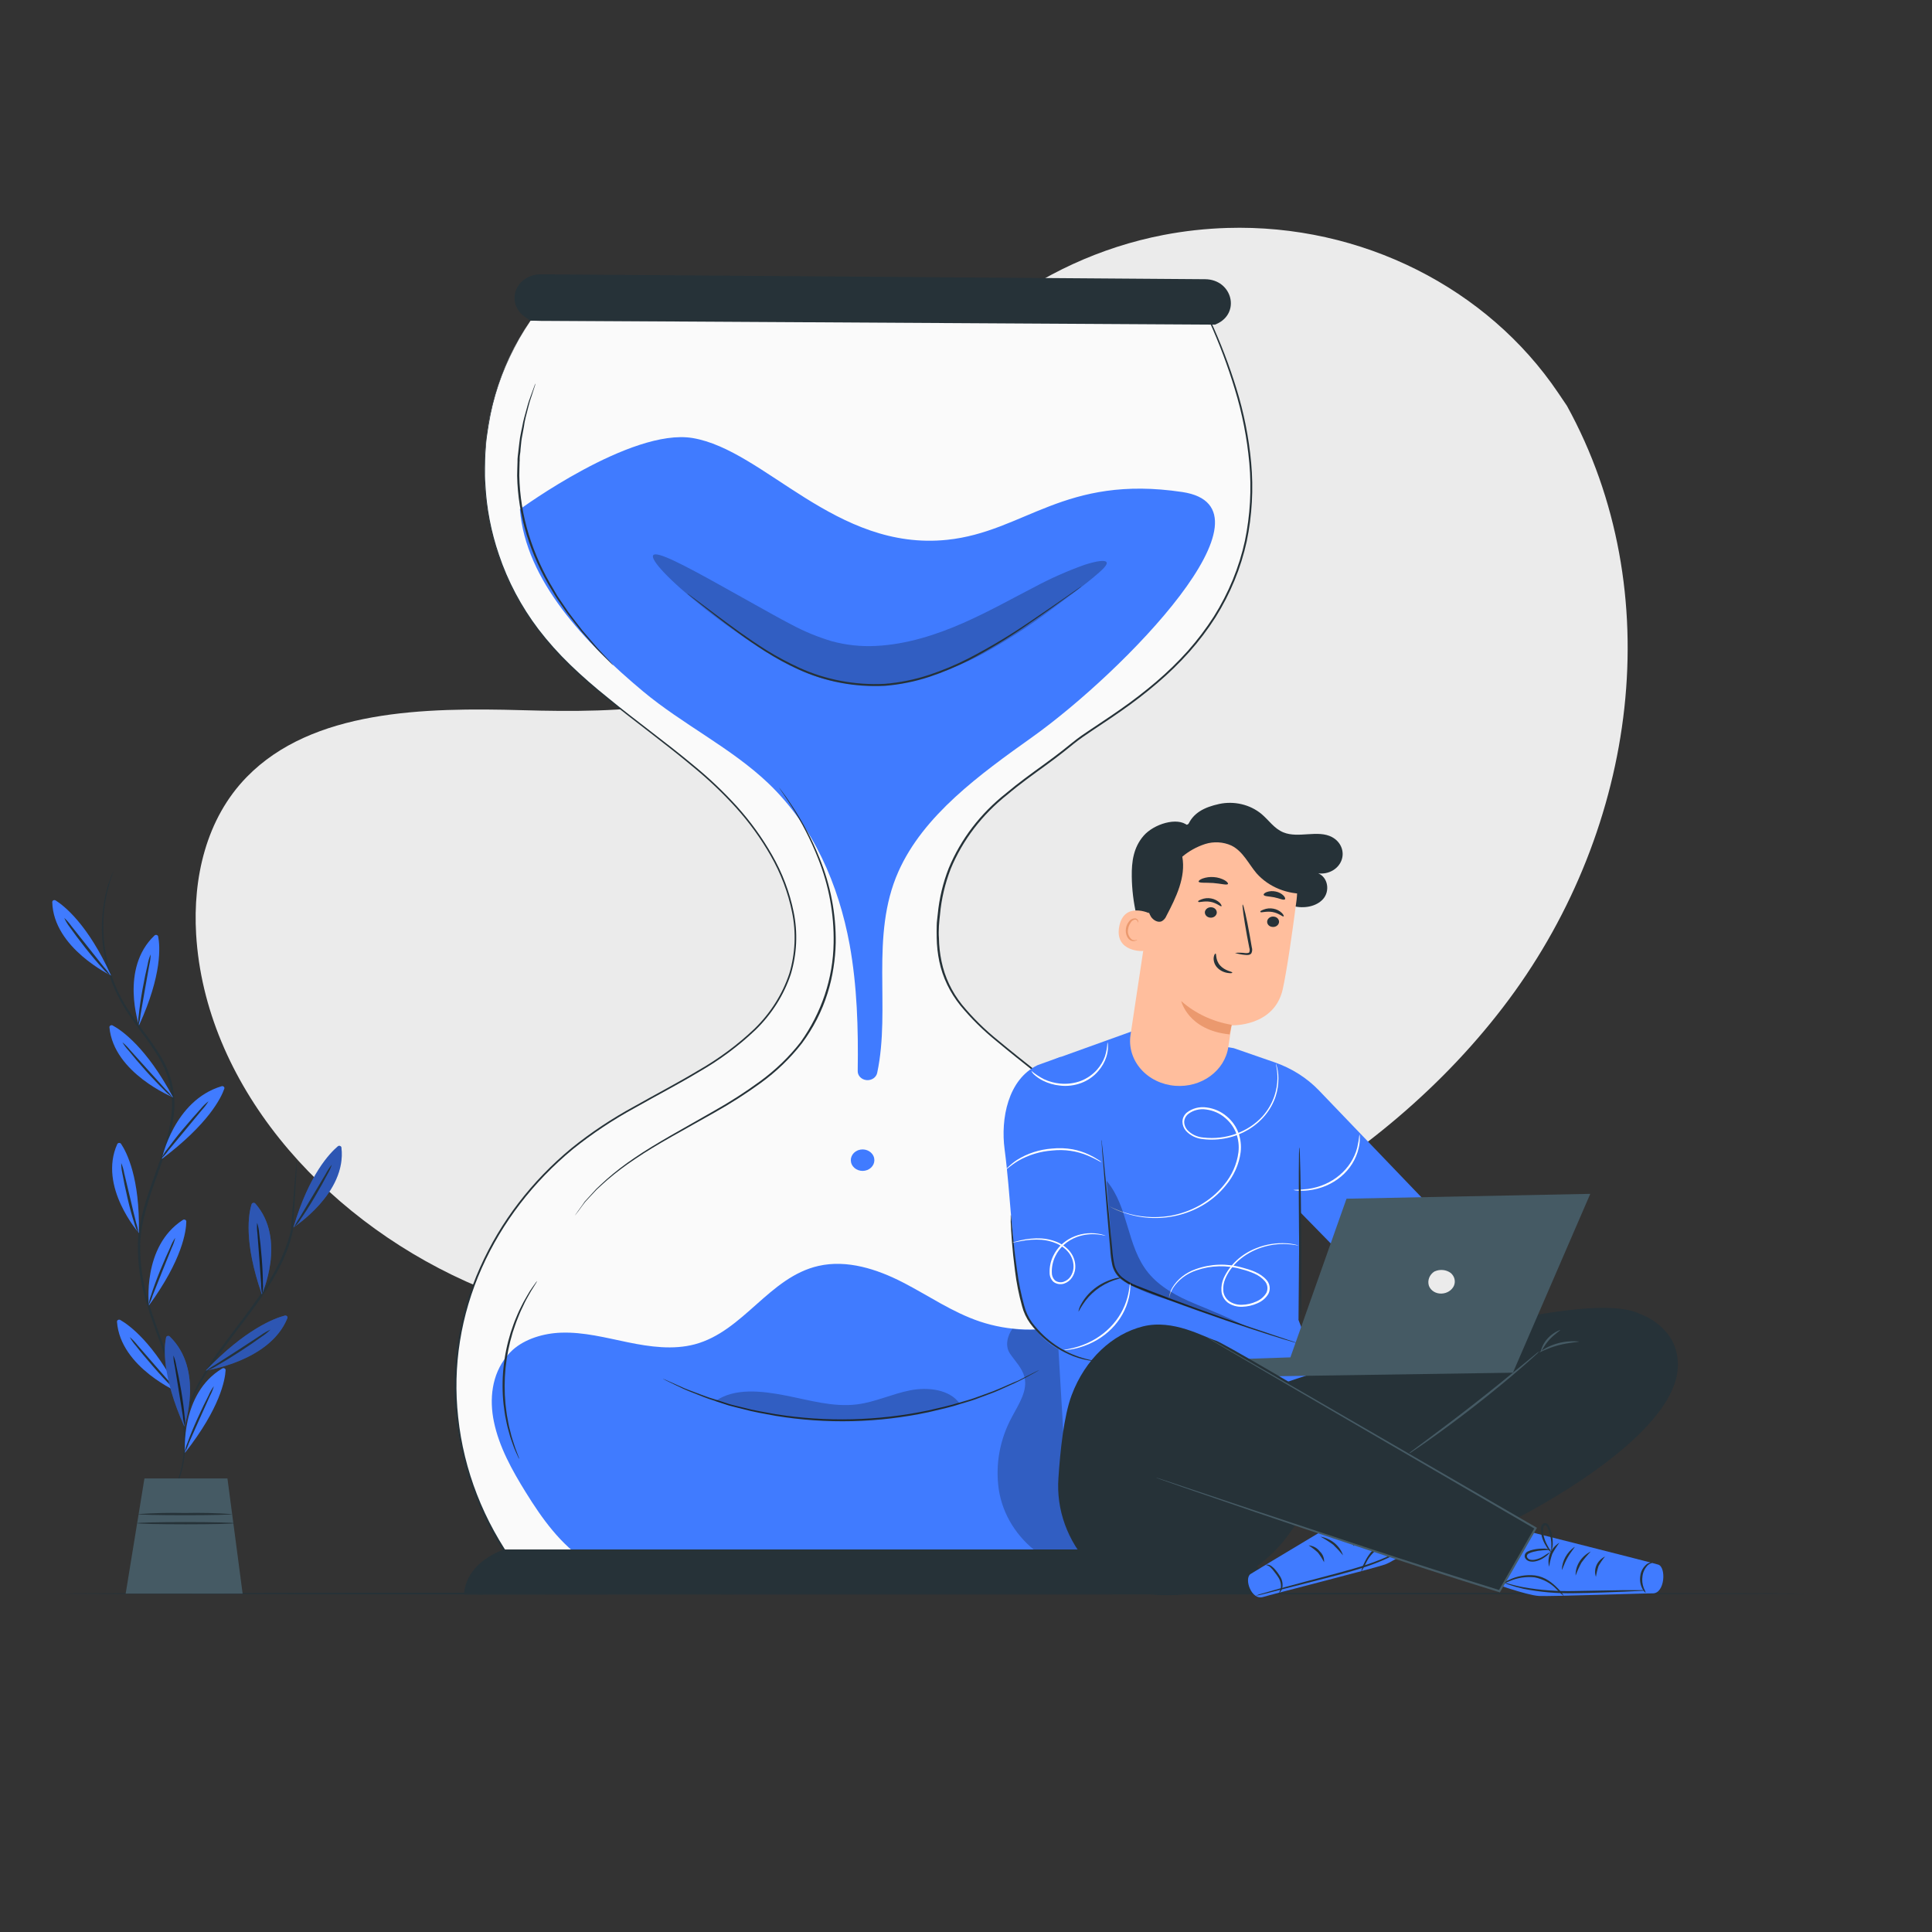 <?xml version="1.0" encoding="UTF-8" standalone="no" ?>
<!DOCTYPE svg PUBLIC "-//W3C//DTD SVG 1.1//EN" "http://www.w3.org/Graphics/SVG/1.1/DTD/svg11.dtd">
<svg xmlns="http://www.w3.org/2000/svg" xmlns:xlink="http://www.w3.org/1999/xlink" version="1.1" width="1080" height="1080" viewBox="0 0 1080 1080" xml:space="preserve">
<rect x="0" y="0" width="1080" height="1080" fill="#333333" stroke="none"/>
<desc>Created with Fabric.js 5.2.4</desc>
<defs>
</defs>
<g transform="matrix(1 0 0 1 540 540)" id="4ccd980e-c25c-4d80-a7b5-7944bcc9ac4c"  >
<rect style="stroke: none; stroke-width: 1; stroke-dasharray: none; stroke-linecap: butt; stroke-dashoffset: 0; stroke-linejoin: miter; stroke-miterlimit: 4; fill: rgb(255,255,255); fill-rule: nonzero; opacity: 1; visibility: hidden;" vector-effect="non-scaling-stroke"  x="-540" y="-540" rx="0" ry="0" width="1080" height="1080" />
</g>
<g transform="matrix(1 0 0 1 540 540)" id="ff137ef5-42fe-4997-9fc5-add3e52ce846"  >
</g>
<g transform="matrix(2.27 0 0 2.07 520.01 510.13)"  >
<g style="" vector-effect="non-scaling-stroke"   >
		<g transform="matrix(1 0 0 1 -4.58 -34.64)"  >
<path style="stroke: none; stroke-width: 1; stroke-dasharray: none; stroke-linecap: butt; stroke-dashoffset: 0; stroke-linejoin: miter; stroke-miterlimit: 4; fill: rgb(235,235,235); fill-rule: nonzero; opacity: 1;" vector-effect="non-scaling-stroke"  transform=" translate(-250.01, -235.46)" d="M 411.38 133.25 L 409.23 129.76 C 391.87 101.51 360.83 84.1 327.69 85.22 C 322.415 85.397 317.165 86.032 312 87.12 C 281.05 93.66 254.12 116.77 243 146.38 C 236.44 163.79 234.61 183.83 222.15 197.65 C 205.93 215.65 178.4 216.2 154.2 215.45 C 130 214.7 102.45 215.34 86.31 233.45 C 76.21 244.76 72.99 260.84 73.81 275.98 C 76 316 104.24 351.87 140.22 369.69 C 176.2 387.51 218.56 389.1 257.94 381.27 C 313.1 370.27 365.56 340.13 397.1 293.55 C 428.64 246.97 436.61 183.52 411.38 133.25 Z" stroke-linecap="round" />
</g>
		<g transform="matrix(1 0 0 1 0.5 183.9)"  >
<path style="stroke: none; stroke-width: 1; stroke-dasharray: none; stroke-linecap: butt; stroke-dashoffset: 0; stroke-linejoin: miter; stroke-miterlimit: 4; fill: rgb(38,50,56); fill-rule: nonzero; opacity: 1;" vector-effect="non-scaling-stroke"  transform=" translate(-255.09, -454)" d="M 470.81 454 C 470.81 454.14 374.22 454.26 255.1 454.26 C 135.98 454.26 39.37 454.16 39.37 454 C 39.37 453.84 135.94 453.74 255.1 453.74 C 374.26 453.74 470.81 453.88 470.81 454 Z" stroke-linecap="round" />
</g>
		<g transform="matrix(1 0 0 1 -18.86 8.29)"  >
<path style="stroke: none; stroke-width: 1; stroke-dasharray: none; stroke-linecap: butt; stroke-dashoffset: 0; stroke-linejoin: miter; stroke-miterlimit: 4; fill: rgb(250,250,250); fill-rule: nonzero; opacity: 1;" vector-effect="non-scaling-stroke"  transform=" translate(-235.74, -278.38)" d="M 156.18 110.24 C 140.13 135.48 141.18 170.48 158.72 194.71 C 170.41 210.87 187.94 221.71 201.86 235.97 C 215.78 250.23 226.36 271.28 219.01 289.82 C 211.53 308.69 189.62 316.36 173.22 328.32 C 135.616 355.709 126.393 407.927 152.34 446.54 L 322.76 446.54 C 322.76 446.54 352.7 389.49 314.21 346 C 275.72 302.51 255.05 301.81 256.47 273.29 C 257.89 244.77 277.85 235.52 289.26 224.82 C 300.67 214.12 356.26 189.19 323.47 110.23 Z" stroke-linecap="round" />
</g>
		<g transform="matrix(1 0 0 1 -18.83 8.38)"  >
<path style="stroke: none; stroke-width: 1; stroke-dasharray: none; stroke-linecap: butt; stroke-dashoffset: 0; stroke-linejoin: miter; stroke-miterlimit: 4; fill: rgb(38,50,56); fill-rule: nonzero; opacity: 1;" vector-effect="non-scaling-stroke"  transform=" translate(-235.76, -278.48)" d="M 156.18 110.24 L 159.11 110.24 L 167.75 110.24 L 201.01 110.24 L 323.47 110.15 L 323.6 110.15 L 323.6 110.27 C 326.11 116.249 328.248 122.377 330 128.62 C 331.84 135.156 333.052 141.853 333.62 148.62 C 334.21 155.693 333.847 162.814 332.54 169.79 C 331.105 177.022 328.504 183.972 324.84 190.37 C 322.941 193.633 320.795 196.746 318.42 199.68 C 315.996 202.654 313.373 205.46 310.57 208.08 C 307.731 210.748 304.757 213.268 301.66 215.63 C 298.56 218.03 295.32 220.29 292.16 222.69 C 290.58 223.88 289.16 225.22 287.62 226.56 C 286.08 227.9 284.55 229.15 282.97 230.41 C 279.82 232.93 276.64 235.41 273.64 238.2 C 267.379 243.627 262.567 250.528 259.64 258.28 C 258.233 262.256 257.346 266.397 257 270.6 C 256.91 271.6 256.77 272.7 256.73 273.76 C 256.69 274.82 256.65 275.88 256.73 276.94 C 256.753 279.068 256.967 281.19 257.37 283.28 C 258.163 287.515 259.892 291.519 262.43 295 C 265.042 298.48 268.001 301.687 271.26 304.57 C 277.73 310.48 284.6 316.13 291.17 322.23 C 297.74 328.33 304.17 334.69 310.37 341.42 C 313.533 344.751 316.492 348.271 319.23 351.96 C 321.984 355.695 324.378 359.683 326.38 363.87 C 330.427 372.357 332.913 381.502 333.72 390.87 C 334.536 400.367 333.976 409.932 332.06 419.27 C 331.128 423.988 329.906 428.643 328.4 433.21 C 326.92 437.815 325.115 442.31 323 446.66 L 322.93 446.8 L 152.2 446.8 L 152.13 446.69 C 144.138 434.657 139.237 420.839 137.86 406.46 C 136.475 392.648 138.501 378.707 143.76 365.86 C 148.759 353.58 156.455 342.582 166.28 333.68 C 171.048 329.471 176.197 325.715 181.66 322.46 C 186.98 319.16 192.35 316.1 197.42 312.76 C 202.495 309.588 207.157 305.799 211.3 301.48 C 215.256 297.239 218.191 292.149 219.88 286.6 C 221.36 281.186 221.593 275.507 220.56 269.99 C 219.573 264.666 217.797 259.519 215.29 254.72 C 212.892 250.099 210.016 245.742 206.71 241.72 C 203.519 237.862 200.049 234.242 196.33 230.89 C 189.12 224.25 181.73 218.44 175.09 212.47 C 171.76 209.47 168.61 206.47 165.7 203.4 C 162.88 200.394 160.279 197.189 157.92 193.81 C 153.654 187.612 150.366 180.796 148.17 173.6 C 146.246 167.386 145.13 160.949 144.85 154.45 C 144.71 152.97 144.77 151.51 144.77 150.08 C 144.77 148.65 144.77 147.26 144.9 145.91 C 145.03 144.56 145.1 143.24 145.2 141.91 C 145.3 140.58 145.57 139.39 145.74 138.18 C 146.845 130.814 149.099 123.667 152.42 117 C 152.87 115.969 153.384 114.967 153.96 114 L 155.19 111.91 C 155.84 110.8 156.19 110.24 156.19 110.24 L 155.19 111.94 L 154 114 C 153.438 114.971 152.93 115.972 152.48 117 C 149.189 123.683 146.962 130.839 145.88 138.21 C 145.71 139.41 145.51 140.65 145.36 141.92 C 145.21 143.19 145.16 144.52 145.06 145.87 C 144.96 147.22 144.96 148.61 144.95 150.03 C 144.94 151.45 144.9 152.91 145.04 154.39 C 145.329 160.868 146.455 167.281 148.39 173.47 C 150.584 180.64 153.869 187.43 158.13 193.6 C 160.484 196.965 163.081 200.154 165.9 203.14 C 168.8 206.22 171.95 209.22 175.28 212.14 C 181.92 218.14 189.28 223.89 196.54 230.54 C 200.288 233.917 203.784 237.563 207 241.45 C 210.325 245.501 213.217 249.888 215.63 254.54 C 218.161 259.369 219.954 264.55 220.95 269.91 C 221.997 275.486 221.765 281.227 220.27 286.7 C 218.574 292.313 215.611 297.462 211.61 301.75 C 207.447 306.094 202.765 309.909 197.67 313.11 C 192.58 316.46 187.21 319.52 181.9 322.82 C 176.46 326.067 171.331 329.809 166.58 334 C 156.816 342.856 149.164 353.792 144.19 366 C 138.962 378.781 136.954 392.651 138.34 406.39 C 139.717 420.687 144.594 434.425 152.54 446.39 L 152.34 446.28 L 322.76 446.28 L 322.53 446.42 C 324.642 442.081 326.44 437.596 327.91 433 C 329.408 428.453 330.624 423.817 331.55 419.12 C 333.458 409.829 334.014 400.31 333.2 390.86 C 332.409 381.544 329.939 372.447 325.91 364.01 C 323.923 359.853 321.549 355.892 318.82 352.18 C 316.088 348.51 313.143 345.004 310 341.68 Q 300.75 331.61 290.83 322.52 C 284.27 316.43 277.42 310.79 270.93 304.85 C 267.645 301.943 264.66 298.714 262.02 295.21 C 259.432 291.687 257.659 287.632 256.83 283.34 C 256.43 281.219 256.212 279.068 256.18 276.91 C 256.13 275.84 256.18 274.77 256.18 273.7 C 256.18 272.63 256.36 271.57 256.44 270.51 C 256.807 266.282 257.714 262.118 259.14 258.12 C 262.092 250.3 266.949 243.34 273.27 237.87 C 276.27 235.09 279.48 232.57 282.63 230.06 C 284.21 228.8 285.76 227.53 287.27 226.23 C 288.78 224.93 290.27 223.53 291.83 222.33 C 295.01 219.93 298.24 217.67 301.33 215.28 C 304.418 212.928 307.385 210.422 310.22 207.77 C 313.005 205.162 315.614 202.373 318.03 199.42 C 320.386 196.496 322.522 193.4 324.42 190.16 C 328.064 183.807 330.651 176.903 332.08 169.72 C 333.381 162.8 333.747 155.737 333.17 148.72 C 332.611 141.954 331.409 135.258 329.58 128.72 C 327.852 122.46 325.741 116.312 323.26 110.31 L 323.43 110.42 L 201.04 110.33 L 167.76 110.33 L 159.1 110.33 Z" stroke-linecap="round" />
</g>
		<g transform="matrix(1 0 0 1 -15.46 -41.56)"  >
<path style="stroke: none; stroke-width: 1; stroke-dasharray: none; stroke-linecap: butt; stroke-dashoffset: 0; stroke-linejoin: miter; stroke-miterlimit: 4; fill: rgb(64,123,255); fill-rule: nonzero; opacity: 1;" vector-effect="non-scaling-stroke"  transform=" translate(-239.14, -228.54)" d="M 316.67 156.53 C 341.77 160.66 302.2 205.12 279.79 222.66 C 266.79 232.81 252.89 243.83 246.73 259.11 C 239.73 276.45 244.92 295.93 241.54 313.37 C 241.314 314.618 240.164 315.479 238.903 315.345 C 237.642 315.211 236.699 314.127 236.74 312.86 C 236.9 301.41 236.6 289.97 234.74 278.7 C 232.05 262.7 225.91 246.91 214.74 235.2 C 205.59 225.63 193.6 219.28 183.85 210.34 C 169.61 197.29 154.98 180.46 153.55 161.2 C 153.55 161.2 180.89 139.2 196.07 141.95 C 213.81 145.2 231.27 172.57 258.75 169.44 C 277.87 167.25 287.56 151.75 316.67 156.53 Z" stroke-linecap="round" />
</g>
		<g transform="matrix(1 0 0 1 -21.57 137.52)"  >
<path style="stroke: none; stroke-width: 1; stroke-dasharray: none; stroke-linecap: butt; stroke-dashoffset: 0; stroke-linejoin: miter; stroke-miterlimit: 4; fill: rgb(64,123,255); fill-rule: nonzero; opacity: 1;" vector-effect="non-scaling-stroke"  transform=" translate(-233.02, -407.62)" d="M 318.9 394.48 C 318.27 388.2 316.59 381.1 311.02 378.14 C 307.65 376.34 303.54 376.54 299.84 377.51 C 296.14 378.48 292.67 380.17 289.01 381.26 C 281.734 383.4 273.964 383.151 266.84 380.55 C 260.03 378.05 254.19 373.55 247.84 369.97 C 241.49 366.39 234.12 363.77 227.08 365.52 C 214.94 368.52 208.62 383.16 196.62 386.69 C 191.28 388.25 185.55 387.37 180.13 386.15 C 174.71 384.93 169.26 383.34 163.71 383.55 C 159.35 383.71 154.82 385.22 151.77 388.2 L 151.77 388.2 L 151.69 388.29 C 151.182 388.787 150.72 389.33 150.31 389.91 C 146.59 394.91 145.99 401.54 147.14 407.6 C 148.42 414.39 151.59 420.66 154.99 426.67 C 158.99 433.75 163.55 440.79 170.17 445.51 C 178.35 451.34 188.62 447.32 198.63 448.11 C 221.96 449.95 247.06 451.2 270.4 449.4 C 282.73 448.4 294.28 449.78 304.06 442.21 C 310.94 436.89 315.42 428.87 317.58 420.45 C 319.74 412.03 319.77 403.13 318.9 394.48 Z" stroke-linecap="round" />
</g>
		<g transform="matrix(1 0 0 1 28.83 144.01)"  >
<path style="stroke: none; stroke-width: 1; stroke-dasharray: none; stroke-linecap: butt; stroke-dashoffset: 0; stroke-linejoin: miter; stroke-miterlimit: 4; fill: rgb(0,0,0); fill-rule: nonzero; opacity: 0.24;" vector-effect="non-scaling-stroke"  transform=" translate(-283.43, -414.11)" d="M 274.86 382.46 C 273.55 384.46 272.98 387.18 274.25 389.22 C 275.52 391.26 277.25 393.13 277.79 395.48 C 278.66 399.16 276.44 402.76 274.79 406.17 C 271.736 412.267 270.583 419.14 271.48 425.9 C 272.426 432.682 275.928 438.846 281.27 443.13 C 283.64 444.96 286.72 446.38 289.58 445.48 C 292.27 444.64 294 441.91 294.58 439.14 C 295.16 436.37 294.67 433.52 294.32 430.73 C 292.691 417.727 293.028 404.553 295.32 391.65 C 295.7 389.5 296.06 387.04 294.7 385.33 C 293.719 384.334 292.473 383.64 291.11 383.33 C 285.91 381.6 280.3 383.52 274.91 382.5" stroke-linecap="round" />
</g>
		<g transform="matrix(1 0 0 1 -15.03 178.09)"  >
<path style="stroke: none; stroke-width: 1; stroke-dasharray: none; stroke-linecap: butt; stroke-dashoffset: 0; stroke-linejoin: miter; stroke-miterlimit: 4; fill: rgb(38,50,56); fill-rule: nonzero; opacity: 1;" vector-effect="non-scaling-stroke"  transform=" translate(-239.57, -448.19)" d="M 139.83 454.28 C 139.83 454.28 139.36 446.46 149.56 442.1 L 328.81 442.1 C 328.81 442.1 338.16 446.84 339.31 454.1 Z" stroke-linecap="round" />
</g>
		<g transform="matrix(1 0 0 1 -14.17 -165.57)"  >
<path style="stroke: none; stroke-width: 1; stroke-dasharray: none; stroke-linecap: butt; stroke-dashoffset: 0; stroke-linejoin: miter; stroke-miterlimit: 4; fill: rgb(38,50,56); fill-rule: nonzero; opacity: 1;" vector-effect="non-scaling-stroke"  transform=" translate(-240.42, -104.52)" d="M 325 111.19 L 324.71 111.32 L 156.16 110.24 C 156.16 110.24 155.56 109.86 154.67 109.15 C 152.516 107.462 151.675 104.59 152.58 102.007 C 153.485 99.425 155.933 97.705 158.67 97.73 L 322.27 99.05 C 329 99.11 331.12 108.31 325 111.19 Z" stroke-linecap="round" />
</g>
		<g transform="matrix(1 0 0 1 -12.42 -79.11)"  >
<path style="stroke: none; stroke-width: 1; stroke-dasharray: none; stroke-linecap: butt; stroke-dashoffset: 0; stroke-linejoin: miter; stroke-miterlimit: 4; fill: rgb(0,0,0); fill-rule: nonzero; opacity: 0.24;" vector-effect="non-scaling-stroke"  transform=" translate(-242.17, -190.99)" d="M 298 175.49 C 298.34 176.14 297.07 177.49 294.66 179.69 C 292.25 181.89 288.66 184.78 284.2 188.41 C 278.845 192.834 273.162 196.846 267.2 200.41 C 263.496 202.555 259.599 204.346 255.56 205.76 C 253.371 206.517 251.137 207.134 248.87 207.61 C 246.489 208.116 244.071 208.43 241.64 208.55 C 236.713 208.818 231.781 208.139 227.11 206.55 C 222.98 205.048 219.056 203.032 215.43 200.55 C 212.07 198.33 209.18 196.13 206.43 194.02 C 203.68 191.91 201.23 189.88 199.01 187.96 C 190.16 180.29 185.5 174.65 186.4 173.56 C 187.3 172.47 193.6 176.02 203.4 182.02 L 211.4 186.92 C 214.27 188.66 217.34 190.59 220.48 192.37 C 223.596 194.199 226.898 195.691 230.33 196.82 C 233.842 197.872 237.51 198.305 241.17 198.1 C 248.85 197.7 256.3 195 262.75 191.88 C 269.2 188.76 275.04 185.12 280.1 182.28 C 284.104 179.917 288.291 177.877 292.62 176.18 C 295.79 175.07 297.71 174.86 298 175.49 Z" stroke-linecap="round" />
</g>
		<g transform="matrix(1 0 0 1 -16.66 66.86)"  >
<path style="stroke: none; stroke-width: 1; stroke-dasharray: none; stroke-linecap: butt; stroke-dashoffset: 0; stroke-linejoin: miter; stroke-miterlimit: 4; fill: rgb(64,123,255); fill-rule: nonzero; opacity: 1;" vector-effect="non-scaling-stroke"  transform=" translate(-237.93, -336.95)" d="M 236.86 334.26 C 238.334 333.673 240.006 334.381 240.612 335.847 C 241.218 337.314 240.533 338.995 239.074 339.62 C 237.616 340.245 235.926 339.582 235.282 338.132 C 234.638 336.682 235.278 334.983 236.72 334.32" stroke-linecap="round" />
</g>
		<g transform="matrix(1 0 0 1 -89.87 -104.81)"  >
<path style="stroke: none; stroke-width: 1; stroke-dasharray: none; stroke-linecap: butt; stroke-dashoffset: 0; stroke-linejoin: miter; stroke-miterlimit: 4; fill: rgb(38,50,56); fill-rule: nonzero; opacity: 1;" vector-effect="non-scaling-stroke"  transform=" translate(-164.72, -165.28)" d="M 176.58 203.38 C 176.361 203.2 176.16 202.999 175.98 202.78 L 174.35 201 C 173.66 200.21 172.75 199.29 171.82 198.12 L 168.64 194.12 C 167.55 192.58 166.32 190.92 165.08 189.12 L 163.25 186.21 C 162.94 185.71 162.61 185.21 162.31 184.68 L 161.43 183.06 C 158.769 178.343 156.684 173.324 155.22 168.11 C 153.749 162.9 152.956 157.523 152.86 152.11 C 152.86 150.86 152.93 149.65 152.95 148.46 C 152.95 147.87 152.95 147.29 153.03 146.72 C 153.11 146.15 153.15 145.59 153.21 145.04 C 153.34 143.94 153.42 142.87 153.57 141.85 C 153.72 140.83 153.93 139.85 154.1 138.94 C 154.38 137.07 154.88 135.44 155.23 133.94 C 155.42 133.22 155.57 132.54 155.76 131.94 L 156.31 130.27 L 157.08 127.98 C 157.154 127.707 157.254 127.443 157.38 127.19 C 157.339 127.469 157.272 127.743 157.18 128.01 C 157.01 128.59 156.79 129.36 156.5 130.33 L 156 132 C 155.83 132.61 155.69 133.29 155.51 134 C 155.19 135.45 154.72 137.09 154.51 139 C 154.35 139.92 154.19 140.89 154.02 141.9 C 153.85 142.91 153.81 143.97 153.69 145.07 C 153.69 145.62 153.58 146.17 153.52 146.74 C 153.46 147.31 153.52 147.89 153.46 148.47 C 153.46 149.65 153.38 150.85 153.39 152.09 C 153.488 157.471 154.271 162.817 155.72 168 C 157.176 173.176 159.233 178.163 161.85 182.86 C 162.14 183.4 162.43 183.94 162.71 184.48 C 162.99 185.02 163.34 185.48 163.64 186 L 165.44 188.91 C 166.66 190.75 167.87 192.41 168.93 193.91 L 172.05 197.91 C 172.95 199.1 173.84 200.03 174.5 200.85 L 176.06 202.7 C 176.247 202.916 176.421 203.143 176.58 203.38 Z" stroke-linecap="round" />
</g>
		<g transform="matrix(1 0 0 1 -55.39 24.04)"  >
<path style="stroke: none; stroke-width: 1; stroke-dasharray: none; stroke-linecap: butt; stroke-dashoffset: 0; stroke-linejoin: miter; stroke-miterlimit: 4; fill: rgb(38,50,56); fill-rule: nonzero; opacity: 1;" vector-effect="non-scaling-stroke"  transform=" translate(-199.2, -294.14)" d="M 167.09 351.94 C 167.14 351.825 167.2 351.714 167.27 351.61 L 167.87 350.67 C 168.14 350.25 168.47 349.75 168.87 349.15 L 169.5 348.15 C 169.75 347.82 170.04 347.49 170.33 347.15 L 172.33 344.75 C 173.1 343.92 173.98 343.06 174.91 342.12 C 177.066 340.044 179.358 338.113 181.77 336.34 C 187.08 332.34 193.93 328.34 201.35 323.65 C 205.252 321.246 209.002 318.604 212.58 315.74 C 216.418 312.682 219.808 309.101 222.65 305.1 C 227.851 297.108 230.678 287.804 230.8 278.27 C 230.927 270.499 229.625 262.771 226.96 255.47 C 225.195 250.543 222.979 245.79 220.34 241.27 C 219.41 239.66 218.65 238.44 218.13 237.61 L 217.54 236.67 C 217.41 236.46 217.35 236.34 217.35 236.34 C 217.439 236.43 217.516 236.531 217.58 236.64 L 218.22 237.56 C 218.77 238.36 219.56 239.56 220.51 241.17 C 223.23 245.665 225.508 250.414 227.31 255.35 C 230.047 262.681 231.403 270.455 231.31 278.28 C 231.268 280.536 231.084 282.787 230.76 285.02 C 230.436 287.356 229.945 289.665 229.29 291.93 C 227.924 296.726 225.801 301.274 223 305.4 C 220.129 309.444 216.702 313.063 212.82 316.15 C 209.221 319.017 205.45 321.661 201.53 324.07 C 194.08 328.72 187.22 332.68 181.91 336.65 C 179.499 338.399 177.201 340.3 175.03 342.34 C 174.1 343.27 173.21 344.11 172.43 344.93 L 170.43 347.28 C 170.13 347.64 169.84 347.97 169.59 348.28 L 168.94 349.23 L 167.94 350.72 L 167.3 351.63 C 167.238 351.739 167.168 351.842 167.09 351.94 Z" stroke-linecap="round" />
</g>
		<g transform="matrix(1 0 0 1 -101.06 123.52)"  >
<path style="stroke: none; stroke-width: 1; stroke-dasharray: none; stroke-linecap: butt; stroke-dashoffset: 0; stroke-linejoin: miter; stroke-miterlimit: 4; fill: rgb(38,50,56); fill-rule: nonzero; opacity: 1;" vector-effect="non-scaling-stroke"  transform=" translate(-153.54, -393.62)" d="M 157.79 369.61 C 157.73 369.772 157.656 369.93 157.57 370.08 L 156.85 371.35 C 156.53 371.89 156.15 372.57 155.76 373.35 C 155.37 374.13 154.87 375.05 154.45 376.1 C 154.23 376.62 153.99 377.16 153.75 377.72 C 153.51 378.28 153.31 378.9 153.07 379.52 C 152.59 380.76 152.21 382.12 151.77 383.52 C 150.031 389.789 149.431 396.319 150 402.8 C 150.17 404.28 150.29 405.7 150.55 407 C 150.66 407.65 150.75 408.29 150.88 408.89 C 151.01 409.49 151.15 410.07 151.28 410.62 C 151.5 411.73 151.83 412.7 152.07 413.56 C 152.31 414.42 152.55 415.16 152.77 415.76 L 153.24 417.14 C 153.307 417.296 153.351 417.461 153.37 417.63 C 153.274 417.491 153.196 417.34 153.14 417.18 C 152.99 416.81 152.81 416.37 152.58 415.83 C 152.278 415.118 152.014 414.39 151.79 413.65 C 151.52 412.79 151.17 411.82 150.92 410.71 C 150.78 410.16 150.64 409.58 150.49 408.98 C 150.34 408.38 150.25 407.73 150.12 407.08 C 149.84 405.76 149.7 404.34 149.52 402.85 C 148.894 396.329 149.498 389.748 151.3 383.45 C 151.75 382.01 152.15 380.64 152.66 379.4 C 152.91 378.78 153.11 378.17 153.37 377.6 L 154.11 375.97 C 154.55 374.97 155.11 374.04 155.5 373.24 C 155.852 372.552 156.243 371.884 156.67 371.24 L 157.47 370.01 C 157.67 369.74 157.77 369.6 157.79 369.61 Z" stroke-linecap="round" />
</g>
		<g transform="matrix(1 0 0 1 -19.5 130.47)"  >
<path style="stroke: none; stroke-width: 1; stroke-dasharray: none; stroke-linecap: butt; stroke-dashoffset: 0; stroke-linejoin: miter; stroke-miterlimit: 4; fill: rgb(38,50,56); fill-rule: nonzero; opacity: 1;" vector-effect="non-scaling-stroke"  transform=" translate(-235.09, -400.57)" d="M 281.42 393.65 L 281.22 393.79 L 280.6 394.18 L 278.17 395.64 L 276.41 396.64 C 275.75 397.01 275.02 397.35 274.24 397.74 C 272.66 398.5 270.92 399.47 268.86 400.25 L 265.66 401.56 C 264.55 402 263.34 402.35 262.12 402.77 C 259.69 403.66 256.99 404.3 254.18 405.03 C 241.842 407.92 229.044 408.26 216.57 406.03 C 213.71 405.45 210.99 404.95 208.51 404.19 C 207.27 403.83 206.05 403.55 204.91 403.19 L 201.65 402 C 199.56 401.33 197.76 400.46 196.15 399.78 C 195.35 399.43 194.6 399.12 193.93 398.78 L 192.11 397.83 L 189.61 396.5 L 188.97 396.14 L 188.76 396.01 C 188.76 396.01 188.85 396.01 189 396.1 L 189.66 396.41 L 192.2 397.65 L 194.03 398.55 C 194.71 398.87 195.47 399.16 196.27 399.5 C 197.88 400.14 199.68 400.99 201.78 401.63 L 205 402.8 C 206.14 403.18 207.36 403.45 208.6 403.8 C 211.07 404.54 213.78 405.01 216.6 405.58 C 229.016 407.73 241.736 407.39 254.02 404.58 C 256.82 403.86 259.51 403.25 261.94 402.38 C 263.16 401.97 264.36 401.64 265.47 401.2 L 268.67 399.93 C 270.73 399.17 272.48 398.23 274.06 397.5 C 274.84 397.12 275.58 396.79 276.24 396.5 L 278.02 395.5 L 280.49 394.12 L 281.14 393.78 C 281.34 393.67 281.42 393.64 281.42 393.65 Z" stroke-linecap="round" />
</g>
		<g transform="matrix(1 0 0 1 -11.27 -74.63)"  >
<path style="stroke: none; stroke-width: 1; stroke-dasharray: none; stroke-linecap: butt; stroke-dashoffset: 0; stroke-linejoin: miter; stroke-miterlimit: 4; fill: rgb(38,50,56); fill-rule: nonzero; opacity: 1;" vector-effect="non-scaling-stroke"  transform=" translate(-243.32, -195.47)" d="M 291.85 182 C 291.789 182.072 291.718 182.136 291.64 182.19 L 290.98 182.73 C 290.37 183.22 289.52 183.91 288.43 184.73 C 286.21 186.49 282.99 189.04 278.92 192.08 C 274.184 195.706 269.217 199.019 264.05 202 C 260.978 203.719 257.774 205.194 254.47 206.41 C 250.906 207.707 247.188 208.534 243.41 208.87 C 236.065 209.282 228.741 207.758 222.17 204.45 C 219.328 203.007 216.586 201.376 213.96 199.57 C 211.52 197.85 209.29 196.18 207.32 194.57 C 203.32 191.39 200.26 188.7 198.1 186.86 L 195.63 184.72 L 195 184.16 L 194.79 183.95 C 194.79 183.95 194.88 183.95 195.03 184.11 L 195.7 184.64 L 198.23 186.7 C 200.43 188.5 203.57 191.14 207.55 194.28 C 209.55 195.85 211.76 197.5 214.21 199.2 C 216.827 200.975 219.556 202.579 222.38 204 C 228.885 207.242 236.123 208.735 243.38 208.33 C 247.113 207.999 250.787 207.186 254.31 205.91 C 257.592 204.71 260.775 203.256 263.83 201.56 C 268.989 198.633 273.962 195.391 278.72 191.85 C 282.8 188.85 286.05 186.35 288.32 184.64 L 290.93 182.64 L 291.62 182.14 C 291.689 182.082 291.767 182.035 291.85 182 Z" stroke-linecap="round" />
</g>
		<g transform="matrix(1 0 0 1 -22.85 132.9)"  >
<path style="stroke: none; stroke-width: 1; stroke-dasharray: none; stroke-linecap: butt; stroke-dashoffset: 0; stroke-linejoin: miter; stroke-miterlimit: 4; fill: rgb(0,0,0); fill-rule: nonzero; opacity: 0.24;" vector-effect="non-scaling-stroke"  transform=" translate(-231.74, -403)" d="M 201.66 402.05 C 206.4 398.39 213.06 399.27 218.92 400.51 C 224.78 401.75 230.68 403.74 236.61 402.91 C 241.08 402.28 245.18 400.09 249.61 399.13 C 254.04 398.17 259.37 398.88 261.82 402.67 C 242.238 408.98 221.137 408.762 201.69 402.05" stroke-linecap="round" />
</g>
		<g transform="matrix(1 0 0 1 75.64 86.01)"  >
<path style="stroke: none; stroke-width: 1; stroke-dasharray: none; stroke-linecap: butt; stroke-dashoffset: 0; stroke-linejoin: miter; stroke-miterlimit: 4; fill: rgb(64,123,255); fill-rule: nonzero; opacity: 1;" vector-effect="non-scaling-stroke"  transform=" translate(-330.23, -356.11)" d="M 367 374.91 L 345.5 350.8 L 345.28 380.11 L 351.76 398.91 L 287.34 410.08 L 284.61 359.25 L 279.97 320.25 C 279.403 315.468 282.13 310.905 286.61 309.14 L 304.34 302.14 L 329.34 306.72 L 339.39 310.54 C 343.604 312.145 347.36 314.758 350.33 318.15 L 380.57 352.73" stroke-linecap="round" />
</g>
		<g transform="matrix(1 0 0 1 97.6 67.5)"  >
<path style="stroke: none; stroke-width: 1; stroke-dasharray: none; stroke-linecap: butt; stroke-dashoffset: 0; stroke-linejoin: miter; stroke-miterlimit: 4; fill: rgb(255,255,255); fill-rule: nonzero; opacity: 1;" vector-effect="non-scaling-stroke"  transform=" translate(-352.19, -337.6)" d="M 344 345 C 345.214 344.983 346.426 344.897 347.63 344.74 C 353.563 343.835 358.354 339.42 359.74 333.58 C 359.989 332.388 360.173 331.182 360.29 329.97 C 360.371 330.297 360.401 330.634 360.38 330.97 C 360.387 331.878 360.294 332.783 360.1 333.67 C 358.858 339.76 353.86 344.372 347.69 345.12 C 346.791 345.236 345.883 345.256 344.98 345.18 C 344.646 345.173 344.315 345.112 344 345 Z" stroke-linecap="round" />
</g>
		<g transform="matrix(1 0 0 1 91.09 86.09)"  >
<path style="stroke: none; stroke-width: 1; stroke-dasharray: none; stroke-linecap: butt; stroke-dashoffset: 0; stroke-linejoin: miter; stroke-miterlimit: 4; fill: rgb(38,50,56); fill-rule: nonzero; opacity: 1;" vector-effect="non-scaling-stroke"  transform=" translate(-345.69, -356.19)" d="M 345.87 378.86 C 346.02 378.86 346.06 368.7 345.96 356.18 C 345.86 343.66 345.65 333.51 345.5 333.51 C 345.35 333.51 345.31 343.66 345.41 356.19 C 345.51 368.72 345.72 378.86 345.87 378.86 Z" stroke-linecap="round" />
</g>
		<g transform="matrix(1 0 0 1 53.49 84.59)"  >
<path style="stroke: none; stroke-width: 1; stroke-dasharray: none; stroke-linecap: butt; stroke-dashoffset: 0; stroke-linejoin: miter; stroke-miterlimit: 4; fill: rgb(64,123,255); fill-rule: nonzero; opacity: 1;" vector-effect="non-scaling-stroke"  transform=" translate(-308.08, -354.69)" d="M 343.51 386.31 L 304.59 370.64 C 301.452 369.377 299.301 366.443 299.04 363.07 L 296.19 325.75 C 296.19 325.75 296.53 309.87 286.61 309.1 L 281 311.32 C 273.71 315.19 271.91 325.81 272.9 334 C 274.31 345.64 274.9 362.12 276.47 372.22 C 277.77 380.49 282.47 387.76 290.59 389.89 L 338.53 400.27 Z" stroke-linecap="round" />
</g>
		<g transform="matrix(1 0 0 1 66.22 88.79)"  >
<path style="stroke: none; stroke-width: 1; stroke-dasharray: none; stroke-linecap: butt; stroke-dashoffset: 0; stroke-linejoin: miter; stroke-miterlimit: 4; fill: rgb(38,50,56); fill-rule: nonzero; opacity: 1;" vector-effect="non-scaling-stroke"  transform=" translate(-320.82, -358.88)" d="M 296.75 331.44 C 296.815 331.719 296.855 332.004 296.87 332.29 C 296.93 332.9 297.02 333.72 297.12 334.75 C 297.32 336.94 297.6 340.02 297.94 343.8 C 298.28 347.58 298.66 352.19 299.1 357.23 C 299.2 358.5 299.31 359.79 299.42 361.11 C 299.497 362.453 299.664 363.789 299.92 365.11 C 300.191 366.446 300.869 367.664 301.86 368.6 C 302.926 369.538 304.139 370.294 305.45 370.84 C 316.18 375.48 326.07 379.32 333.25 382.01 L 341.78 385.15 L 344.1 386 C 344.371 386.09 344.635 386.2 344.89 386.33 C 344.607 386.278 344.329 386.201 344.06 386.1 L 341.71 385.34 C 339.71 384.66 336.71 383.65 333.13 382.34 C 325.9 379.74 316 375.96 305.23 371.34 C 303.868 370.768 302.608 369.977 301.5 369 C 300.437 367.99 299.71 366.677 299.42 365.24 C 299.162 363.9 298.998 362.543 298.93 361.18 C 298.82 359.85 298.72 358.56 298.62 357.29 C 298.23 352.29 297.87 347.69 297.62 343.85 C 297.37 340.01 297.12 336.98 296.96 334.79 C 296.89 333.79 296.84 332.93 296.81 332.32 C 296.765 332.029 296.744 331.735 296.75 331.44 Z" stroke-linecap="round" />
</g>
		<g transform="matrix(1 0 0 1 30.42 101.39)"  >
<path style="stroke: none; stroke-width: 1; stroke-dasharray: none; stroke-linecap: butt; stroke-dashoffset: 0; stroke-linejoin: miter; stroke-miterlimit: 4; fill: rgb(38,50,56); fill-rule: nonzero; opacity: 1;" vector-effect="non-scaling-stroke"  transform=" translate(-285.02, -371.49)" d="M 274.45 351.73 C 274.49 351.894 274.514 352.061 274.52 352.23 L 274.65 353.67 C 274.77 355 274.92 356.79 275.11 358.97 C 275.3 361.15 275.6 363.86 275.99 366.8 C 276.373 369.984 276.957 373.14 277.74 376.25 C 278.108 377.852 278.751 379.378 279.64 380.76 C 280.509 382.029 281.482 383.223 282.55 384.33 C 284.37 386.202 286.472 387.778 288.78 389 C 290.931 390.093 293.239 390.849 295.62 391.24 C 295.451 391.262 295.279 391.262 295.11 391.24 C 294.626 391.208 294.145 391.144 293.67 391.05 C 291.911 390.722 290.207 390.147 288.61 389.34 C 286.237 388.146 284.075 386.572 282.21 384.68 C 281.104 383.561 280.1 382.347 279.21 381.05 C 278.276 379.629 277.599 378.055 277.21 376.4 C 276.416 373.267 275.838 370.082 275.48 366.87 C 275.12 363.87 274.88 361.25 274.72 359.01 C 274.56 356.77 274.47 354.95 274.42 353.69 C 274.42 353.11 274.42 352.63 274.42 352.24 C 274.403 352.069 274.413 351.897 274.45 351.73 Z" stroke-linecap="round" />
</g>
		<g transform="matrix(1 0 0 1 41.88 103.15)"  >
<path style="stroke: none; stroke-width: 1; stroke-dasharray: none; stroke-linecap: butt; stroke-dashoffset: 0; stroke-linejoin: miter; stroke-miterlimit: 4; fill: rgb(38,50,56); fill-rule: nonzero; opacity: 1;" vector-effect="non-scaling-stroke"  transform=" translate(-296.47, -373.24)" d="M 291.09 377.84 C 291.192 377.111 291.433 376.408 291.8 375.77 C 293.42 372.55 296.267 370.118 299.7 369.02 C 300.389 368.757 301.123 368.631 301.86 368.65 C 301.206 368.923 300.538 369.163 299.86 369.37 C 298.252 369.992 296.761 370.881 295.45 372 C 294.142 373.121 293.03 374.453 292.16 375.94 C 291.46 377.09 291.17 377.87 291.09 377.84 Z" stroke-linecap="round" />
</g>
		<g transform="matrix(1 0 0 1 64.95 61.64)"  >
<path style="stroke: none; stroke-width: 1; stroke-dasharray: none; stroke-linecap: butt; stroke-dashoffset: 0; stroke-linejoin: miter; stroke-miterlimit: 4; fill: rgb(255,255,255); fill-rule: nonzero; opacity: 1;" vector-effect="non-scaling-stroke"  transform=" translate(-319.54, -331.74)" d="M 298.75 349.46 C 298.835 349.485 298.916 349.522 298.99 349.57 L 299.69 349.94 C 300.593 350.385 301.521 350.775 302.47 351.11 C 305.969 352.338 309.722 352.661 313.38 352.05 C 318.813 351.081 323.667 348.063 326.94 343.62 C 328.896 341.054 330.123 338.006 330.49 334.8 C 330.672 333.115 330.494 331.411 329.97 329.8 C 329.417 328.155 328.453 326.679 327.17 325.51 C 325.905 324.326 324.312 323.552 322.6 323.29 C 320.956 322.996 319.268 323.471 318.02 324.58 C 317.462 325.127 317.139 325.869 317.12 326.65 C 317.137 327.426 317.404 328.177 317.88 328.79 C 318.883 329.987 320.324 330.733 321.88 330.86 C 327.383 331.546 332.857 329.387 336.41 325.13 C 337.736 323.5 338.734 321.629 339.35 319.62 C 339.81 318.098 340.059 316.52 340.09 314.93 C 340.101 313.926 340.027 312.922 339.87 311.93 C 339.81 311.62 339.76 311.36 339.73 311.16 C 339.721 311.07 339.721 310.98 339.73 310.89 C 340.143 312.183 340.346 313.533 340.33 314.89 C 340.34 316.503 340.118 318.11 339.67 319.66 C 337.371 327.375 329.828 332.295 321.84 331.29 C 320.172 331.143 318.632 330.337 317.56 329.05 C 317.017 328.351 316.715 327.495 316.7 326.61 C 316.701 325.7 317.06 324.827 317.7 324.18 C 319.061 322.965 320.901 322.435 322.7 322.74 C 324.519 323.01 326.211 323.83 327.55 325.09 C 328.904 326.313 329.917 327.868 330.49 329.6 C 331.035 331.276 331.219 333.048 331.03 334.8 C 330.64 338.076 329.372 341.185 327.36 343.8 C 321.655 351.585 311.459 354.612 302.43 351.2 C 301.132 350.785 299.895 350.199 298.75 349.46 Z" stroke-linecap="round" />
</g>
		<g transform="matrix(1 0 0 1 30.41 66.52)"  >
<path style="stroke: none; stroke-width: 1; stroke-dasharray: none; stroke-linecap: butt; stroke-dashoffset: 0; stroke-linejoin: miter; stroke-miterlimit: 4; fill: rgb(255,255,255); fill-rule: nonzero; opacity: 1;" vector-effect="non-scaling-stroke"  transform=" translate(-285, -336.62)" d="M 273.25 339.51 C 273.419 339.211 273.635 338.94 273.89 338.71 C 274.529 338.033 275.232 337.421 275.99 336.88 C 278.543 335.126 281.512 334.074 284.6 333.83 C 286.294 333.639 288.007 333.71 289.68 334.04 C 291.039 334.322 292.355 334.787 293.59 335.42 C 294.419 335.838 295.215 336.319 295.97 336.86 C 296.262 337.039 296.525 337.262 296.75 337.52 C 296.69 337.6 295.53 336.72 293.43 335.75 C 290.693 334.481 287.657 333.996 284.66 334.35 C 281.651 334.588 278.746 335.559 276.2 337.18 C 274.27 338.47 273.32 339.58 273.25 339.51 Z" stroke-linecap="round" />
</g>
		<g transform="matrix(1 0 0 1 34.33 40.89)"  >
<path style="stroke: none; stroke-width: 1; stroke-dasharray: none; stroke-linecap: butt; stroke-dashoffset: 0; stroke-linejoin: miter; stroke-miterlimit: 4; fill: rgb(255,255,255); fill-rule: nonzero; opacity: 1;" vector-effect="non-scaling-stroke"  transform=" translate(-288.93, -310.99)" d="M 279.48 312.82 C 280.429 313.714 281.487 314.483 282.63 315.11 C 283.878 315.75 285.235 316.15 286.63 316.29 C 288.329 316.46 290.043 316.22 291.63 315.59 C 293.185 314.927 294.558 313.898 295.63 312.59 C 296.515 311.499 297.193 310.255 297.63 308.92 C 297.989 307.666 298.194 306.373 298.24 305.07 C 298.337 305.415 298.381 305.772 298.37 306.13 C 298.387 307.111 298.255 308.088 297.98 309.03 C 297.572 310.435 296.893 311.747 295.98 312.89 C 293.748 315.81 290.121 317.306 286.48 316.81 C 285.03 316.646 283.627 316.197 282.35 315.49 C 281.491 315.018 280.708 314.418 280.03 313.71 C 279.794 313.45 279.607 313.148 279.48 312.82 Z" stroke-linecap="round" />
</g>
		<g transform="matrix(1 0 0 1 74.75 97.87)"  >
<path style="stroke: none; stroke-width: 1; stroke-dasharray: none; stroke-linecap: butt; stroke-dashoffset: 0; stroke-linejoin: miter; stroke-miterlimit: 4; fill: rgb(255,255,255); fill-rule: nonzero; opacity: 1;" vector-effect="non-scaling-stroke"  transform=" translate(-329.34, -367.97)" d="M 313.4 374.19 C 313.402 373.941 313.429 373.693 313.48 373.45 C 313.62 372.756 313.852 372.083 314.17 371.45 C 315.441 369.121 317.507 367.325 319.99 366.39 C 323.645 364.937 327.69 364.792 331.44 365.98 C 333.5 366.59 335.86 367.35 337.44 369.36 C 338.25 370.406 338.419 371.812 337.88 373.02 C 337.277 374.177 336.301 375.096 335.11 375.63 C 333.961 376.199 332.702 376.513 331.42 376.55 C 330.147 376.612 328.894 376.222 327.88 375.45 C 326.934 374.643 326.363 373.482 326.3 372.24 C 326.235 371.092 326.415 369.943 326.83 368.87 C 328.337 365.224 331.207 362.311 334.83 360.75 C 337.234 359.679 339.867 359.225 342.49 359.43 C 343.445 359.503 344.387 359.701 345.29 360.02 C 345.29 360.09 344.29 359.76 342.47 359.63 C 338.078 359.392 333.781 360.972 330.59 364 C 329.124 365.404 327.981 367.11 327.24 369 C 326.852 370.01 326.685 371.09 326.75 372.17 C 326.809 373.276 327.323 374.307 328.17 375.02 C 329.084 375.722 330.218 376.077 331.37 376.02 C 332.572 375.989 333.753 375.695 334.83 375.16 C 335.917 374.675 336.811 373.841 337.37 372.79 C 337.829 371.749 337.683 370.542 336.99 369.64 C 336.292 368.759 335.399 368.054 334.38 367.58 C 333.392 367.108 332.365 366.723 331.31 366.43 C 327.659 365.249 323.714 365.351 320.13 366.72 C 317.701 367.599 315.656 369.301 314.35 371.53 C 313.917 372.371 313.598 373.265 313.4 374.19 Z" stroke-linecap="round" />
</g>
		<g transform="matrix(1 0 0 1 41.08 109.12)"  >
<path style="stroke: none; stroke-width: 1; stroke-dasharray: none; stroke-linecap: butt; stroke-dashoffset: 0; stroke-linejoin: miter; stroke-miterlimit: 4; fill: rgb(255,255,255); fill-rule: nonzero; opacity: 1;" vector-effect="non-scaling-stroke"  transform=" translate(-295.67, -379.22)" d="M 287.48 388.24 C 287.48 388.14 288.96 388.02 291.21 387.24 C 297.178 385.138 301.674 380.153 303.15 374 C 303.72 371.68 303.7 370.17 303.8 370.18 C 303.87 370.525 303.887 370.879 303.85 371.23 C 303.827 372.189 303.713 373.143 303.51 374.08 C 302.19 380.445 297.531 385.598 291.33 387.55 C 290.418 387.847 289.481 388.058 288.53 388.18 C 288.185 388.251 287.831 388.271 287.48 388.24 Z" stroke-linecap="round" />
</g>
		<g transform="matrix(1 0 0 1 31.73 93.47)"  >
<path style="stroke: none; stroke-width: 1; stroke-dasharray: none; stroke-linecap: butt; stroke-dashoffset: 0; stroke-linejoin: miter; stroke-miterlimit: 4; fill: rgb(255,255,255); fill-rule: nonzero; opacity: 1;" vector-effect="non-scaling-stroke"  transform=" translate(-286.32, -363.57)" d="M 274.86 359.23 C 275.008 359.147 275.166 359.083 275.33 359.04 C 275.65 358.94 276.11 358.8 276.72 358.64 C 278.451 358.184 280.243 358.002 282.03 358.1 C 283.271 358.194 284.488 358.495 285.63 358.99 C 286.96 359.564 288.118 360.473 288.99 361.63 C 289.947 362.942 290.411 364.55 290.3 366.17 C 290.236 367.032 289.972 367.867 289.53 368.61 C 289.082 369.393 288.375 369.994 287.53 370.31 C 286.623 370.619 285.621 370.421 284.9 369.79 C 284.3 369.129 283.974 368.263 283.99 367.37 C 283.938 365.777 284.253 364.193 284.91 362.74 C 286.788 358.481 291.322 356.045 295.91 356.83 C 296.389 356.905 296.861 357.022 297.32 357.18 C 297.63 357.3 297.79 357.37 297.78 357.39 C 297.77 357.41 297.11 357.18 295.88 357.03 C 294.142 356.82 292.378 357.047 290.75 357.69 C 288.338 358.658 286.407 360.542 285.38 362.93 C 284.769 364.318 284.479 365.825 284.53 367.34 C 284.509 368.105 284.781 368.849 285.29 369.42 C 285.873 369.916 286.675 370.068 287.4 369.82 C 288.141 369.546 288.763 369.023 289.16 368.34 C 289.558 367.666 289.797 366.91 289.86 366.13 C 289.965 364.628 289.544 363.136 288.67 361.91 C 287.858 360.809 286.772 359.94 285.52 359.39 C 284.426 358.893 283.256 358.582 282.06 358.47 C 280.311 358.34 278.553 358.464 276.84 358.84 C 275.55 359.09 274.88 359.27 274.86 359.23 Z" stroke-linecap="round" />
</g>
		<g transform="matrix(1 0 0 1 60.58 92.1)"  >
<path style="stroke: none; stroke-width: 1; stroke-dasharray: none; stroke-linecap: butt; stroke-dashoffset: 0; stroke-linejoin: miter; stroke-miterlimit: 4; fill: rgb(0,0,0); fill-rule: nonzero; opacity: 0.3;" vector-effect="non-scaling-stroke"  transform=" translate(-315.17, -362.2)" d="M 332.32 381.86 C 328.16 379.51 324.09 377.7 319.74 375.73 C 315.39 373.76 311.12 371.21 308.27 367.37 C 302.9 360.13 303.51 349.68 298.02 342.54 Q 298.56 349.74 299.09 356.95 C 299.42 361.35 298.75 365.71 301.58 368.7 C 303.97 371.22 308.63 373.15 311.93 374.24 C 318.56 376.43 325.7 379.68 332.32 381.86" stroke-linecap="round" />
</g>
		<g transform="matrix(1 0 0 1 159.2 175.59)"  >
<path style="stroke: none; stroke-width: 1; stroke-dasharray: none; stroke-linecap: butt; stroke-dashoffset: 0; stroke-linejoin: miter; stroke-miterlimit: 4; fill: rgb(64,123,255); fill-rule: nonzero; opacity: 1;" vector-effect="non-scaling-stroke"  transform=" translate(-413.79, -445.69)" d="M 400 436.71 C 400 436.71 432.57 445.71 433.88 446.19 C 435.88 446.88 435.51 454.07 432.46 453.95 C 431.01 453.9 407.46 454.83 404.46 454.65 C 401.46 454.47 392.46 450.92 392.46 450.92 Z" stroke-linecap="round" />
</g>
		<g transform="matrix(1 0 0 1 160.8 175.79)"  >
<path style="stroke: none; stroke-width: 1; stroke-dasharray: none; stroke-linecap: butt; stroke-dashoffset: 0; stroke-linejoin: miter; stroke-miterlimit: 4; fill: rgb(38,50,56); fill-rule: nonzero; opacity: 1;" vector-effect="non-scaling-stroke"  transform=" translate(-415.4, -445.89)" d="M 413.53 449.14 C 413.932 447.943 414.413 446.774 414.97 445.64 C 415.671 444.591 416.439 443.589 417.27 442.64 C 414.908 443.934 413.465 446.437 413.53 449.13 Z" stroke-linecap="round" />
</g>
		<g transform="matrix(1 0 0 1 157.11 174.4)"  >
<path style="stroke: none; stroke-width: 1; stroke-dasharray: none; stroke-linecap: butt; stroke-dashoffset: 0; stroke-linejoin: miter; stroke-miterlimit: 4; fill: rgb(38,50,56); fill-rule: nonzero; opacity: 1;" vector-effect="non-scaling-stroke"  transform=" translate(-411.7, -444.5)" d="M 410.13 447.6 C 410.29 447.6 410.62 446.09 411.49 444.39 C 412.36 442.69 413.38 441.5 413.27 441.39 C 411.345 442.889 410.193 445.171 410.13 447.61 Z" stroke-linecap="round" />
</g>
		<g transform="matrix(1 0 0 1 153.59 173.41)"  >
<path style="stroke: none; stroke-width: 1; stroke-dasharray: none; stroke-linecap: butt; stroke-dashoffset: 0; stroke-linejoin: miter; stroke-miterlimit: 4; fill: rgb(38,50,56); fill-rule: nonzero; opacity: 1;" vector-effect="non-scaling-stroke"  transform=" translate(-408.18, -443.5)" d="M 407 446.75 C 407.16 445.585 407.414 444.434 407.76 443.31 C 408.271 442.249 408.862 441.23 409.53 440.26 C 407.415 441.684 406.407 444.271 407 446.75 Z" stroke-linecap="round" />
</g>
		<g transform="matrix(1 0 0 1 151.84 168.92)"  >
<path style="stroke: none; stroke-width: 1; stroke-dasharray: none; stroke-linecap: butt; stroke-dashoffset: 0; stroke-linejoin: miter; stroke-miterlimit: 4; fill: rgb(38,50,56); fill-rule: nonzero; opacity: 1;" vector-effect="non-scaling-stroke"  transform=" translate(-406.43, -439.02)" d="M 407.53 442.54 C 407.817 441.767 407.936 440.942 407.88 440.12 C 407.87 439.224 407.759 438.332 407.55 437.46 C 407.425 436.945 407.261 436.44 407.06 435.95 C 406.966 435.64 406.785 435.362 406.54 435.15 C 406.201 434.899 405.731 434.924 405.42 435.21 C 405.167 435.453 405.014 435.781 404.99 436.13 C 404.965 436.416 404.965 436.704 404.99 436.99 C 404.993 437.526 405.06 438.06 405.19 438.58 C 405.406 439.452 405.743 440.29 406.19 441.07 C 406.548 441.822 407.043 442.5 407.65 443.07 C 407.73 443.07 407.18 442.26 406.53 440.93 C 406.15 440.161 405.865 439.348 405.68 438.51 C 405.575 438.02 405.521 437.521 405.52 437.02 C 405.52 436.52 405.52 435.9 405.82 435.66 C 405.942 435.549 406.128 435.549 406.25 435.66 C 406.413 435.82 406.536 436.015 406.61 436.23 C 406.802 436.7 406.965 437.181 407.1 437.67 C 407.329 438.5 407.473 439.351 407.53 440.21 C 407.59 441.61 407.44 442.53 407.53 442.54 Z" stroke-linecap="round" />
</g>
		<g transform="matrix(1 0 0 1 149.64 173.52)"  >
<path style="stroke: none; stroke-width: 1; stroke-dasharray: none; stroke-linecap: butt; stroke-dashoffset: 0; stroke-linejoin: miter; stroke-miterlimit: 4; fill: rgb(38,50,56); fill-rule: nonzero; opacity: 1;" vector-effect="non-scaling-stroke"  transform=" translate(-404.24, -443.62)" d="M 407.49 442.21 C 406.826 441.933 406.107 441.817 405.39 441.87 C 404.612 441.87 403.836 441.964 403.08 442.15 C 402.614 442.256 402.164 442.42 401.74 442.64 C 401.192 442.919 400.894 443.526 401.01 444.13 C 401.162 444.701 401.609 445.148 402.18 445.3 C 402.659 445.42 403.161 445.42 403.64 445.3 C 404.411 445.124 405.134 444.783 405.76 444.3 C 406.353 443.903 406.865 443.397 407.27 442.81 C 406.668 443.162 406.091 443.553 405.54 443.98 C 404.935 444.395 404.256 444.69 403.54 444.85 C 403.143 444.95 402.727 444.95 402.33 444.85 C 401.948 444.753 401.646 444.46 401.54 444.08 C 401.477 443.703 401.674 443.331 402.02 443.17 C 402.391 442.965 402.788 442.811 403.2 442.71 C 403.918 442.505 404.655 442.378 405.4 442.33 C 406.67 442.17 407.47 442.3 407.49 442.21 Z" stroke-linecap="round" />
</g>
		<g transform="matrix(1 0 0 1 164.95 176.65)"  >
<path style="stroke: none; stroke-width: 1; stroke-dasharray: none; stroke-linecap: butt; stroke-dashoffset: 0; stroke-linejoin: miter; stroke-miterlimit: 4; fill: rgb(38,50,56); fill-rule: nonzero; opacity: 1;" vector-effect="non-scaling-stroke"  transform=" translate(-419.55, -446.75)" d="M 418.53 449.49 C 418.67 448.495 418.887 447.512 419.18 446.55 C 419.637 445.657 420.169 444.804 420.77 444 C 418.815 445.066 417.878 447.36 418.53 449.49 Z" stroke-linecap="round" />
</g>
		<g transform="matrix(1 0 0 1 158.69 182.35)"  >
<path style="stroke: none; stroke-width: 1; stroke-dasharray: none; stroke-linecap: butt; stroke-dashoffset: 0; stroke-linejoin: miter; stroke-miterlimit: 4; fill: rgb(38,50,56); fill-rule: nonzero; opacity: 1;" vector-effect="non-scaling-stroke"  transform=" translate(-413.28, -452.45)" d="M 395.81 451 C 396.205 451.25 396.628 451.451 397.07 451.6 C 398.252 452.049 399.461 452.423 400.69 452.72 C 404.774 453.611 408.951 454.007 413.13 453.9 C 418.01 453.84 422.41 453.62 425.6 453.49 L 429.37 453.29 C 429.833 453.282 430.295 453.235 430.75 453.15 C 430.29 453.078 429.825 453.054 429.36 453.08 L 425.59 453.08 L 413.13 453.32 C 408.99 453.426 404.849 453.091 400.78 452.32 C 397.66 451.69 395.85 450.89 395.81 451 Z" stroke-linecap="round" />
</g>
		<g transform="matrix(1 0 0 1 148.16 181.77)"  >
<path style="stroke: none; stroke-width: 1; stroke-dasharray: none; stroke-linecap: butt; stroke-dashoffset: 0; stroke-linejoin: miter; stroke-miterlimit: 4; fill: rgb(38,50,56); fill-rule: nonzero; opacity: 1;" vector-effect="non-scaling-stroke"  transform=" translate(-402.75, -451.87)" d="M 394.85 451.74 C 394.85 451.81 395.78 451.29 397.29 450.63 C 399.208 449.724 401.343 449.377 403.45 449.63 C 405.522 450.079 407.392 451.188 408.78 452.79 C 409.358 453.473 409.983 454.114 410.65 454.71 C 410.221 453.915 409.686 453.181 409.06 452.53 C 408.418 451.784 407.693 451.113 406.9 450.53 C 405.906 449.794 404.751 449.307 403.53 449.11 C 401.32 448.842 399.081 449.265 397.12 450.32 C 396.292 450.668 395.525 451.147 394.85 451.74 Z" stroke-linecap="round" />
</g>
		<g transform="matrix(1 0 0 1 100.26 171.28)"  >
<path style="stroke: none; stroke-width: 1; stroke-dasharray: none; stroke-linecap: butt; stroke-dashoffset: 0; stroke-linejoin: miter; stroke-miterlimit: 4; fill: rgb(64,123,255); fill-rule: nonzero; opacity: 1;" vector-effect="non-scaling-stroke"  transform=" translate(-354.86, -441.37)" d="M 365.39 427.72 C 365.39 427.72 334.57 447.9 333.47 448.72 C 331.81 449.97 333.71 455.94 336.59 454.91 C 337.95 454.42 363.81 447.22 366.59 446.14 C 369.37 445.06 376.86 439 376.86 439 Z" stroke-linecap="round" />
</g>
		<g transform="matrix(1 0 0 1 98.88 171.06)"  >
<path style="stroke: none; stroke-width: 1; stroke-dasharray: none; stroke-linecap: butt; stroke-dashoffset: 0; stroke-linejoin: miter; stroke-miterlimit: 4; fill: rgb(38,50,56); fill-rule: nonzero; opacity: 1;" vector-effect="non-scaling-stroke"  transform=" translate(-353.47, -441.15)" d="M 356.24 443.68 C 355.482 441.094 353.345 439.146 350.7 438.63 C 351.784 439.28 352.823 440.001 353.81 440.79 C 354.679 441.702 355.491 442.667 356.24 443.68 Z" stroke-linecap="round" />
</g>
		<g transform="matrix(1 0 0 1 101.97 168.58)"  >
<path style="stroke: none; stroke-width: 1; stroke-dasharray: none; stroke-linecap: butt; stroke-dashoffset: 0; stroke-linejoin: miter; stroke-miterlimit: 4; fill: rgb(38,50,56); fill-rule: nonzero; opacity: 1;" vector-effect="non-scaling-stroke"  transform=" translate(-356.56, -438.68)" d="M 359 441.18 C 358.206 438.869 356.419 437.034 354.13 436.18 C 354.05 436.32 355.4 437.18 356.73 438.5 C 358.06 439.82 358.86 441.26 359 441.18 Z" stroke-linecap="round" />
</g>
		<g transform="matrix(1 0 0 1 105.02 166.61)"  >
<path style="stroke: none; stroke-width: 1; stroke-dasharray: none; stroke-linecap: butt; stroke-dashoffset: 0; stroke-linejoin: miter; stroke-miterlimit: 4; fill: rgb(38,50,56); fill-rule: nonzero; opacity: 1;" vector-effect="non-scaling-stroke"  transform=" translate(-359.61, -436.7)" d="M 361.78 439.4 C 361.776 438.142 361.297 436.931 360.44 436.01 C 359.724 434.993 358.654 434.28 357.44 434.01 C 358.368 434.734 359.24 435.526 360.05 436.38 C 360.706 437.339 361.284 438.349 361.78 439.4 Z" stroke-linecap="round" />
</g>
		<g transform="matrix(1 0 0 1 105.12 161.87)"  >
<path style="stroke: none; stroke-width: 1; stroke-dasharray: none; stroke-linecap: butt; stroke-dashoffset: 0; stroke-linejoin: miter; stroke-miterlimit: 4; fill: rgb(38,50,56); fill-rule: nonzero; opacity: 1;" vector-effect="non-scaling-stroke"  transform=" translate(-359.71, -431.96)" d="M 360 435.57 C 360.08 435.57 359.66 434.7 359.31 433.26 C 359.1 432.425 358.976 431.57 358.94 430.71 C 358.906 430.204 358.906 429.696 358.94 429.19 C 358.936 428.962 358.995 428.737 359.11 428.54 C 359.2 428.399 359.386 428.354 359.53 428.44 C 359.88 428.58 360.06 429.18 360.23 429.66 C 360.377 430.136 360.477 430.625 360.53 431.12 C 360.607 431.977 360.58 432.84 360.45 433.69 C 360.24 435.15 359.95 436.04 360.03 436.07 C 360.442 435.355 360.714 434.567 360.83 433.75 C 361.022 432.874 361.089 431.975 361.03 431.08 C 360.99 430.545 360.893 430.015 360.74 429.5 C 360.658 429.224 360.557 428.953 360.44 428.69 C 360.307 428.363 360.057 428.096 359.74 427.94 C 359.357 427.762 358.902 427.884 358.66 428.23 C 358.495 428.508 358.408 428.826 358.41 429.15 C 358.3 430.574 358.463 432.007 358.89 433.37 C 359.1 434.174 359.479 434.923 360 435.57 Z" stroke-linecap="round" />
</g>
		<g transform="matrix(1 0 0 1 108.68 165.39)"  >
<path style="stroke: none; stroke-width: 1; stroke-dasharray: none; stroke-linecap: butt; stroke-dashoffset: 0; stroke-linejoin: miter; stroke-miterlimit: 4; fill: rgb(38,50,56); fill-rule: nonzero; opacity: 1;" vector-effect="non-scaling-stroke"  transform=" translate(-363.28, -435.49)" d="M 359.89 435.24 C 359.89 435.32 360.65 434.96 361.89 434.65 C 362.615 434.476 363.355 434.376 364.1 434.35 C 364.525 434.321 364.952 434.348 365.37 434.43 C 365.748 434.482 366.048 434.774 366.11 435.15 C 366.127 435.555 365.924 435.937 365.58 436.15 C 365.236 436.366 364.845 436.497 364.44 436.53 C 363.709 436.601 362.972 436.527 362.27 436.31 C 361.618 436.066 360.95 435.869 360.27 435.72 C 360.834 436.171 361.479 436.51 362.17 436.72 C 362.912 437.004 363.707 437.124 364.5 437.07 C 364.993 437.044 365.472 436.893 365.89 436.63 C 366.394 436.32 366.689 435.761 366.66 435.17 C 366.588 434.558 366.118 434.068 365.51 433.97 C 365.041 433.887 364.564 433.867 364.09 433.91 C 363.312 433.962 362.544 434.106 361.8 434.34 C 361.103 434.489 360.449 434.797 359.89 435.24 Z" stroke-linecap="round" />
</g>
		<g transform="matrix(1 0 0 1 84.71 179.9)"  >
<path style="stroke: none; stroke-width: 1; stroke-dasharray: none; stroke-linecap: butt; stroke-dashoffset: 0; stroke-linejoin: miter; stroke-miterlimit: 4; fill: rgb(38,50,56); fill-rule: nonzero; opacity: 1;" vector-effect="non-scaling-stroke"  transform=" translate(-339.31, -450)" d="M 340.51 453.8 C 340.51 453.85 341.03 453.49 341.27 452.61 C 341.51 451.46 341.302 450.262 340.69 449.26 C 340.394 448.724 340.06 448.209 339.69 447.72 C 339.389 447.303 339.037 446.927 338.64 446.6 C 338.356 446.365 338.007 446.222 337.64 446.19 C 337.38 446.19 337.25 446.24 337.25 446.27 C 337.25 446.3 337.8 446.32 338.37 446.9 C 338.706 447.24 339.005 447.616 339.26 448.02 C 339.619 448.503 339.952 449.003 340.26 449.52 C 340.812 450.417 341.052 451.472 340.94 452.52 C 340.823 452.955 340.679 453.382 340.51 453.8 Z" stroke-linecap="round" />
</g>
		<g transform="matrix(1 0 0 1 95.09 173.16)"  >
<path style="stroke: none; stroke-width: 1; stroke-dasharray: none; stroke-linecap: butt; stroke-dashoffset: 0; stroke-linejoin: miter; stroke-miterlimit: 4; fill: rgb(38,50,56); fill-rule: nonzero; opacity: 1;" vector-effect="non-scaling-stroke"  transform=" translate(-349.69, -443.26)" d="M 351.58 445.53 C 351.664 444.435 351.266 443.358 350.49 442.58 C 349.867 441.675 348.874 441.092 347.78 440.99 C 348.597 441.57 349.363 442.219 350.07 442.93 C 350.646 443.753 351.151 444.622 351.58 445.53 Z" stroke-linecap="round" />
</g>
		<g transform="matrix(1 0 0 1 99.63 177.22)"  >
<path style="stroke: none; stroke-width: 1; stroke-dasharray: none; stroke-linecap: butt; stroke-dashoffset: 0; stroke-linejoin: miter; stroke-miterlimit: 4; fill: rgb(38,50,56); fill-rule: nonzero; opacity: 1;" vector-effect="non-scaling-stroke"  transform=" translate(-354.23, -447.31)" d="M 373.69 440.07 C 373.211 440.337 372.756 440.644 372.33 440.99 C 371.109 441.838 369.84 442.616 368.53 443.32 C 366.592 444.348 364.587 445.247 362.53 446.01 C 360.19 446.88 357.53 447.7 354.81 448.5 C 349.26 450.1 344.24 451.56 340.62 452.65 L 336.31 454 C 335.778 454.141 335.259 454.329 334.76 454.56 C 335.305 454.486 335.843 454.369 336.37 454.21 L 340.7 453 C 344.35 452 349.38 450.6 354.93 449 C 357.7 448.19 360.33 447.35 362.67 446.45 C 364.753 445.658 366.775 444.716 368.72 443.63 C 370.027 442.89 371.277 442.054 372.46 441.13 C 372.899 440.811 373.31 440.457 373.69 440.07 Z" stroke-linecap="round" />
</g>
		<g transform="matrix(1 0 0 1 113.17 173.77)"  >
<path style="stroke: none; stroke-width: 1; stroke-dasharray: none; stroke-linecap: butt; stroke-dashoffset: 0; stroke-linejoin: miter; stroke-miterlimit: 4; fill: rgb(38,50,56); fill-rule: nonzero; opacity: 1;" vector-effect="non-scaling-stroke"  transform=" translate(-367.76, -443.87)" d="M 374.83 440.48 C 374.001 440.115 373.121 439.879 372.22 439.78 C 370.029 439.374 367.766 439.654 365.74 440.58 C 364.645 441.153 363.704 441.984 363 443 C 362.42 443.802 361.934 444.668 361.55 445.58 C 361.149 446.39 360.863 447.251 360.7 448.14 C 361.153 447.367 361.554 446.566 361.9 445.74 C 362.734 443.788 364.18 442.159 366.02 441.1 C 367.956 440.229 370.097 439.921 372.2 440.21 C 373.8 440.34 374.81 440.56 374.83 440.48 Z" stroke-linecap="round" />
</g>
		<g transform="matrix(1 0 0 1 135.64 135.29)"  >
<path style="stroke: none; stroke-width: 1; stroke-dasharray: none; stroke-linecap: butt; stroke-dashoffset: 0; stroke-linejoin: miter; stroke-miterlimit: 4; fill: rgb(38,50,56); fill-rule: nonzero; opacity: 1;" vector-effect="non-scaling-stroke"  transform=" translate(-390.24, -405.39)" d="M 429.44 378.51 C 429.44 378.51 438.69 381.81 438.72 392.18 C 438.8 412.03 398.6 433.92 398.6 433.92 L 345.1 398.48 L 341.75 397.12 C 341.75 397.12 414 370 429.44 378.51 Z" stroke-linecap="round" />
</g>
		<g transform="matrix(1 0 0 1 133.82 132.36)"  >
<path style="stroke: none; stroke-width: 1; stroke-dasharray: none; stroke-linecap: butt; stroke-dashoffset: 0; stroke-linejoin: miter; stroke-miterlimit: 4; fill: rgb(69,90,100); fill-rule: nonzero; opacity: 1;" vector-effect="non-scaling-stroke"  transform=" translate(-388.41, -402.46)" d="M 372.2 416.38 C 372.693 416.107 373.161 415.793 373.6 415.44 C 374.47 414.8 375.72 413.86 377.25 412.67 C 380.32 410.31 384.48 406.95 388.97 403.1 C 393.46 399.25 397.4 395.64 400.2 392.97 C 401.6 391.64 402.72 390.54 403.49 389.77 C 403.906 389.395 404.287 388.983 404.63 388.54 C 404.17 388.862 403.738 389.224 403.34 389.62 L 399.94 392.69 C 397.07 395.28 393.09 398.85 388.61 402.69 C 384.13 406.53 380.01 409.93 377.02 412.37 L 373.47 415.27 C 373.018 415.606 372.593 415.977 372.2 416.38 Z" stroke-linecap="round" />
</g>
		<g transform="matrix(1 0 0 1 154.88 117.24)"  >
<path style="stroke: none; stroke-width: 1; stroke-dasharray: none; stroke-linecap: butt; stroke-dashoffset: 0; stroke-linejoin: miter; stroke-miterlimit: 4; fill: rgb(69,90,100); fill-rule: nonzero; opacity: 1;" vector-effect="non-scaling-stroke"  transform=" translate(-409.47, -387.33)" d="M 414.34 385.93 C 410.841 385.56 407.339 386.592 404.6 388.8 C 404.69 388.95 406.6 387.7 409.34 386.92 C 412.08 386.14 414.34 386.1 414.34 385.93 Z" stroke-linecap="round" />
</g>
		<g transform="matrix(1 0 0 1 152.72 115.7)"  >
<path style="stroke: none; stroke-width: 1; stroke-dasharray: none; stroke-linecap: butt; stroke-dashoffset: 0; stroke-linejoin: miter; stroke-miterlimit: 4; fill: rgb(69,90,100); fill-rule: nonzero; opacity: 1;" vector-effect="non-scaling-stroke"  transform=" translate(-407.31, -385.8)" d="M 409.73 382.8 C 407.216 383.867 405.401 386.118 404.89 388.8 C 405.05 388.8 405.63 387.19 406.98 385.54 C 408.33 383.89 409.82 382.94 409.73 382.8 Z" stroke-linecap="round" />
</g>
		<g transform="matrix(1 0 0 1 176.29 179.61)"  >
<path style="stroke: none; stroke-width: 1; stroke-dasharray: none; stroke-linecap: butt; stroke-dashoffset: 0; stroke-linejoin: miter; stroke-miterlimit: 4; fill: rgb(38,50,56); fill-rule: nonzero; opacity: 1;" vector-effect="non-scaling-stroke"  transform=" translate(-430.89, -449.7)" d="M 432.38 445.68 C 432.38 445.62 431.74 445.49 431 446.1 C 430.128 446.913 429.581 448.014 429.46 449.2 C 429.285 450.366 429.451 451.557 429.94 452.63 C 430.32 453.44 430.74 453.82 430.79 453.78 C 430.658 453.335 430.494 452.901 430.3 452.48 C 429.95 451.452 429.847 450.355 430 449.28 C 430.119 448.209 430.558 447.198 431.26 446.38 C 431.83 445.79 432.39 445.77 432.38 445.68 Z" stroke-linecap="round" />
</g>
		<g transform="matrix(1 0 0 1 111.24 100.78)"  >
<polygon style="stroke: none; stroke-width: 1; stroke-dasharray: none; stroke-linecap: butt; stroke-dashoffset: 0; stroke-linejoin: miter; stroke-miterlimit: 4; fill: rgb(69,90,100); fill-rule: nonzero; opacity: 1;" vector-effect="non-scaling-stroke"  points="51.3,-24.82 32.25,23.48 -49.78,24.82 -51.3,20.38 -22.55,19.34 -8.73,-23.51 51.3,-24.82 " />
</g>
		<g transform="matrix(1 0 0 1 125.92 99.7)"  >
<path style="stroke: none; stroke-width: 1; stroke-dasharray: none; stroke-linecap: butt; stroke-dashoffset: 0; stroke-linejoin: miter; stroke-miterlimit: 4; fill: rgb(235,235,235); fill-rule: nonzero; opacity: 1;" vector-effect="non-scaling-stroke"  transform=" translate(-380.51, -369.8)" d="M 378.82 367 C 380.107 366.354 381.653 366.522 382.77 367.43 C 383.72 368.324 384.026 369.709 383.54 370.92 C 383.016 372.125 381.853 372.928 380.54 372.99 C 379.148 373.079 377.866 372.234 377.4 370.92 C 376.961 369.452 377.518 367.869 378.78 367" stroke-linecap="round" />
</g>
		<g transform="matrix(1 0 0 1 90.28 147.81)"  >
<path style="stroke: none; stroke-width: 1; stroke-dasharray: none; stroke-linecap: butt; stroke-dashoffset: 0; stroke-linejoin: miter; stroke-miterlimit: 4; fill: rgb(38,50,56); fill-rule: nonzero; opacity: 1;" vector-effect="non-scaling-stroke"  transform=" translate(-344.87, -417.91)" d="M 403.66 436.34 C 403.66 436.34 328.08 386.76 325 385.73 C 321.92 384.7 314.42 379.8 306.95 381.86 C 299.48 383.92 292.76 390.63 289.41 400.43 C 287.49 406.03 286.59 415.58 286.16 422.75 C 285.587 431.324 288.366 439.785 293.91 446.35 C 296.366 449.413 299.628 451.73 303.33 453.04 C 304.12 453.29 304.94 453.5 305.78 453.68 C 320.07 456.78 334.78 450.36 342.78 438.14 L 344.54 435.46 C 344.54 435.46 393.99 453.62 394.76 453.37 Z" stroke-linecap="round" />
</g>
		<g transform="matrix(1 0 0 1 102.49 149.08)"  >
<path style="stroke: none; stroke-width: 1; stroke-dasharray: none; stroke-linecap: butt; stroke-dashoffset: 0; stroke-linejoin: miter; stroke-miterlimit: 4; fill: rgb(69,90,100); fill-rule: nonzero; opacity: 1;" vector-effect="non-scaling-stroke"  transform=" translate(-357.09, -419.18)" d="M 310.16 422.69 C 310.293 422.757 310.43 422.817 310.57 422.87 L 311.81 423.36 L 316.6 425.21 L 334.41 431.92 C 341.97 434.74 351.03 438.1 361.2 441.8 C 371.37 445.5 382.63 449.55 394.67 453.62 L 394.88 453.7 L 394.99 453.49 L 400.9 442.21 L 403.9 436.46 L 404.01 436.24 L 403.8 436.11 L 346.15 399.51 L 328.83 388.59 L 324.13 385.65 L 322.9 384.9 C 322.62 384.73 322.47 384.66 322.47 384.66 L 322.87 384.95 L 324.07 385.74 L 328.72 388.74 L 346 399.83 L 403.56 436.57 L 403.46 436.21 C 402.51 438.04 401.46 439.99 400.46 441.96 L 394.56 453.24 L 394.89 453.11 C 382.89 449.05 371.59 445.01 361.41 441.34 L 334.58 431.58 L 316.67 425 L 311.85 423.24 L 310.59 422.8 Z" stroke-linecap="round" />
</g>
		<g transform="matrix(1 0 0 1 75.59 -8.98)"  >
<path style="stroke: none; stroke-width: 1; stroke-dasharray: none; stroke-linecap: butt; stroke-dashoffset: 0; stroke-linejoin: miter; stroke-miterlimit: 4; fill: rgb(38,50,56); fill-rule: nonzero; opacity: 1;" vector-effect="non-scaling-stroke"  transform=" translate(-330.18, -261.12)" d="M 318 246.64 C 319.29 243.15 322.14 241.64 325.75 240.77 C 329.435 239.912 333.307 240.909 336.12 243.44 C 337.95 245.11 339.29 247.44 341.55 248.44 C 345.28 250.13 350.05 247.66 353.55 249.73 C 355.718 251.007 356.684 253.637 355.857 256.013 C 355.031 258.39 352.643 259.853 350.15 259.51 C 352.58 260.65 353.03 264.31 351.36 266.41 C 349.69 268.51 346.6 269.08 344.01 268.35 C 341.457 267.471 339.192 265.911 337.46 263.84 C 335.64 261.84 334.04 259.69 332.06 257.84 C 330.159 255.909 327.638 254.712 324.94 254.46 C 321.31 254.32 317.94 256.77 316.05 259.86 C 314.16 262.95 313.43 266.62 312.9 270.22 C 312.37 273.82 311.97 277.48 310.58 280.84 C 310.42 281.24 310.18 281.67 309.77 281.76 C 309.16 281.89 308.72 281.22 308.48 280.65 C 305.744 274.228 304.296 267.33 304.22 260.35 C 304.17 256.35 304.63 252.52 307.14 249.35 C 309.65 246.18 315.44 244.21 317.97 246.59" stroke-linecap="round" />
</g>
		<g transform="matrix(1 0 0 1 69.78 10.99)"  >
<path style="stroke: none; stroke-width: 1; stroke-dasharray: none; stroke-linecap: butt; stroke-dashoffset: 0; stroke-linejoin: miter; stroke-miterlimit: 4; fill: rgb(255,190,157); fill-rule: nonzero; opacity: 1;" vector-effect="non-scaling-stroke"  transform=" translate(-324.38, -281.09)" d="M 309.48 262.77 L 303.92 303.15 C 303.47 306.445 304.392 309.781 306.472 312.377 C 308.551 314.973 311.606 316.601 314.92 316.88 L 314.92 316.88 C 321.369 317.441 327.123 312.843 328 306.43 C 328.41 303.43 328.76 300.86 328.83 300.55 C 328.83 300.55 339.24 301 341.38 290.93 C 342.38 286.06 343.73 275.86 344.82 266.62 C 345.96 256.706 339.307 247.574 329.52 245.62 L 328.52 245.43 C 317.87 243.91 310.67 252.11 309.48 262.77 Z" stroke-linecap="round" />
</g>
		<g transform="matrix(1 0 0 1 68.02 28.4)"  >
<path style="stroke: none; stroke-width: 1; stroke-dasharray: none; stroke-linecap: butt; stroke-dashoffset: 0; stroke-linejoin: miter; stroke-miterlimit: 4; fill: rgb(235,153,110); fill-rule: nonzero; opacity: 1;" vector-effect="non-scaling-stroke"  transform=" translate(-322.62, -298.5)" d="M 328.82 300.41 C 324.139 299.551 319.82 297.32 316.41 294 C 316.41 294 318.07 301.88 328.32 303 Z" stroke-linecap="round" />
</g>
		<g transform="matrix(1 0 0 1 84.43 2.49)"  >
<path style="stroke: none; stroke-width: 1; stroke-dasharray: none; stroke-linecap: butt; stroke-dashoffset: 0; stroke-linejoin: miter; stroke-miterlimit: 4; fill: rgb(38,50,56); fill-rule: nonzero; opacity: 1;" vector-effect="non-scaling-stroke"  transform=" translate(-339.02, -272.59)" d="M 340.47 272.8 C 340.323 273.583 339.575 274.104 338.79 273.97 C 338.414 273.928 338.072 273.735 337.841 273.435 C 337.611 273.135 337.513 272.754 337.57 272.38 C 337.712 271.593 338.461 271.067 339.25 271.2 C 339.627 271.244 339.969 271.44 340.199 271.741 C 340.429 272.043 340.527 272.425 340.47 272.8 Z" stroke-linecap="round" />
</g>
		<g transform="matrix(1 0 0 1 84.17 -0.04)"  >
<path style="stroke: none; stroke-width: 1; stroke-dasharray: none; stroke-linecap: butt; stroke-dashoffset: 0; stroke-linejoin: miter; stroke-miterlimit: 4; fill: rgb(38,50,56); fill-rule: nonzero; opacity: 1;" vector-effect="non-scaling-stroke"  transform=" translate(-338.76, -270.06)" d="M 341.61 271.14 C 341.39 271.3 340.46 270.27 338.91 269.96 C 337.36 269.65 336.06 270.21 335.91 269.96 C 335.76 269.71 336.1 269.56 336.67 269.3 C 337.43 268.962 338.277 268.875 339.09 269.05 C 339.897 269.205 340.634 269.615 341.19 270.22 C 341.62 270.7 341.71 271.08 341.61 271.14 Z" stroke-linecap="round" />
</g>
		<g transform="matrix(1 0 0 1 69.1 -0.03)"  >
<path style="stroke: none; stroke-width: 1; stroke-dasharray: none; stroke-linecap: butt; stroke-dashoffset: 0; stroke-linejoin: miter; stroke-miterlimit: 4; fill: rgb(38,50,56); fill-rule: nonzero; opacity: 1;" vector-effect="non-scaling-stroke"  transform=" translate(-323.7, -270.07)" d="M 325.15 270.28 C 325.008 271.067 324.259 271.593 323.47 271.46 C 323.094 271.413 322.752 271.217 322.521 270.917 C 322.29 270.616 322.189 270.236 322.24 269.86 C 322.396 269.082 323.135 268.563 323.92 268.68 C 324.297 268.725 324.641 268.92 324.872 269.221 C 325.104 269.522 325.204 269.904 325.15 270.28 Z" stroke-linecap="round" />
</g>
		<g transform="matrix(1 0 0 1 68.86 -2.79)"  >
<path style="stroke: none; stroke-width: 1; stroke-dasharray: none; stroke-linecap: butt; stroke-dashoffset: 0; stroke-linejoin: miter; stroke-miterlimit: 4; fill: rgb(38,50,56); fill-rule: nonzero; opacity: 1;" vector-effect="non-scaling-stroke"  transform=" translate(-323.45, -267.31)" d="M 326.3 268.39 C 326.08 268.54 325.15 267.51 323.6 267.2 C 322.05 266.89 320.75 267.45 320.6 267.2 C 320.45 266.95 320.79 266.8 321.36 266.54 C 322.121 266.207 322.967 266.12 323.78 266.29 C 324.587 266.454 325.324 266.862 325.89 267.46 C 326.31 268 326.4 268.32 326.3 268.39 Z" stroke-linecap="round" />
</g>
		<g transform="matrix(1 0 0 1 77.16 4.65)"  >
<path style="stroke: none; stroke-width: 1; stroke-dasharray: none; stroke-linecap: butt; stroke-dashoffset: 0; stroke-linejoin: miter; stroke-miterlimit: 4; fill: rgb(38,50,56); fill-rule: nonzero; opacity: 1;" vector-effect="non-scaling-stroke"  transform=" translate(-331.75, -274.75)" d="M 329.63 281 C 330.498 280.903 331.376 280.92 332.24 281.05 C 332.65 281.05 333.04 281.05 333.16 280.82 C 333.287 280.423 333.287 279.997 333.16 279.6 C 332.98 278.6 332.79 277.48 332.59 276.34 C 331.82 271.72 331.35 267.96 331.53 267.93 C 331.71 267.9 332.53 271.62 333.26 276.24 C 333.44 277.38 333.62 278.46 333.78 279.5 C 333.936 280.029 333.897 280.597 333.67 281.1 C 333.498 281.356 333.218 281.518 332.91 281.54 C 332.681 281.572 332.449 281.572 332.22 281.54 C 331.338 281.469 330.467 281.287 329.63 281 Z" stroke-linecap="round" />
</g>
		<g transform="matrix(1 0 0 1 72.08 13.73)"  >
<path style="stroke: none; stroke-width: 1; stroke-dasharray: none; stroke-linecap: butt; stroke-dashoffset: 0; stroke-linejoin: miter; stroke-miterlimit: 4; fill: rgb(38,50,56); fill-rule: nonzero; opacity: 1;" vector-effect="non-scaling-stroke"  transform=" translate(-326.67, -283.83)" d="M 324.85 281.18 C 325.11 281.18 324.77 282.9 325.97 284.38 C 327.17 285.86 328.97 286.04 328.97 286.28 C 328.97 286.52 328.51 286.52 327.75 286.39 C 326.76 286.207 325.865 285.684 325.22 284.91 C 324.609 284.16 324.312 283.204 324.39 282.24 C 324.47 281.52 324.74 281.14 324.85 281.18 Z" stroke-linecap="round" />
</g>
		<g transform="matrix(1 0 0 1 69.71 -8.59)"  >
<path style="stroke: none; stroke-width: 1; stroke-dasharray: none; stroke-linecap: butt; stroke-dashoffset: 0; stroke-linejoin: miter; stroke-miterlimit: 4; fill: rgb(38,50,56); fill-rule: nonzero; opacity: 1;" vector-effect="non-scaling-stroke"  transform=" translate(-324.31, -261.51)" d="M 327.91 262.38 C 327.68 262.78 326.17 262.27 324.3 262.12 C 322.43 261.97 320.87 262.18 320.7 261.75 C 320.63 261.55 320.97 261.21 321.64 260.92 C 322.529 260.569 323.488 260.432 324.44 260.52 C 325.397 260.593 326.323 260.895 327.14 261.4 C 327.75 261.8 328 262.2 327.91 262.38 Z" stroke-linecap="round" />
</g>
		<g transform="matrix(1 0 0 1 84.76 -4.63)"  >
<path style="stroke: none; stroke-width: 1; stroke-dasharray: none; stroke-linecap: butt; stroke-dashoffset: 0; stroke-linejoin: miter; stroke-miterlimit: 4; fill: rgb(38,50,56); fill-rule: nonzero; opacity: 1;" vector-effect="non-scaling-stroke"  transform=" translate(-339.36, -265.47)" d="M 341.93 266.54 C 341.59 266.84 340.6 266.26 339.31 265.98 C 338.02 265.7 336.89 265.75 336.72 265.33 C 336.64 265.13 336.88 264.81 337.43 264.57 C 338.146 264.288 338.933 264.235 339.68 264.42 C 340.434 264.579 341.117 264.975 341.63 265.55 C 342 266 342.09 266.39 341.93 266.54 Z" stroke-linecap="round" />
</g>
		<g transform="matrix(1 0 0 1 50.31 4.9)"  >
<path style="stroke: none; stroke-width: 1; stroke-dasharray: none; stroke-linecap: butt; stroke-dashoffset: 0; stroke-linejoin: miter; stroke-miterlimit: 4; fill: rgb(255,190,157); fill-rule: nonzero; opacity: 1;" vector-effect="non-scaling-stroke"  transform=" translate(-304.9, -274.99)" d="M 308.81 270.41 C 308.65 270.3 302.28 266.97 301.12 273.92 C 299.96 280.87 307.18 280.6 307.22 280.4 C 307.26 280.2 308.81 270.41 308.81 270.41 Z" stroke-linecap="round" />
</g>
		<g transform="matrix(1 0 0 1 49.69 4.64)"  >
<path style="stroke: none; stroke-width: 1; stroke-dasharray: none; stroke-linecap: butt; stroke-dashoffset: 0; stroke-linejoin: miter; stroke-miterlimit: 4; fill: rgb(235,153,110); fill-rule: nonzero; opacity: 1;" vector-effect="non-scaling-stroke"  transform=" translate(-304.29, -274.74)" d="M 305.54 277.41 C 305.54 277.41 305.41 277.48 305.19 277.54 C 304.881 277.614 304.556 277.567 304.28 277.41 C 303.455 276.683 303.094 275.562 303.34 274.49 C 303.42 273.89 303.635 273.315 303.97 272.81 C 304.162 272.389 304.546 272.088 305 272 C 305.302 271.975 305.579 272.168 305.66 272.46 C 305.72 272.66 305.66 272.8 305.66 272.81 C 305.66 272.82 305.83 272.72 305.82 272.43 C 305.809 272.252 305.739 272.083 305.62 271.95 C 305.456 271.769 305.224 271.664 304.98 271.66 C 304.383 271.677 303.838 272.003 303.54 272.52 C 303.143 273.074 302.885 273.715 302.79 274.39 C 302.6 275.8 303.1 277.23 304.06 277.68 C 304.42 277.854 304.84 277.854 305.2 277.68 C 305.5 277.58 305.56 277.43 305.54 277.41 Z" stroke-linecap="round" />
</g>
		<g transform="matrix(1 0 0 1 73.04 -11.91)"  >
<path style="stroke: none; stroke-width: 1; stroke-dasharray: none; stroke-linecap: butt; stroke-dashoffset: 0; stroke-linejoin: miter; stroke-miterlimit: 4; fill: rgb(38,50,56); fill-rule: nonzero; opacity: 1;" vector-effect="non-scaling-stroke"  transform=" translate(-327.63, -258.19)" d="M 347.32 265 C 342.553 265.257 337.952 263.211 334.95 259.5 C 332.95 256.92 331.62 253.55 328.73 251.99 C 326.72 251.001 324.397 250.857 322.28 251.59 C 320.194 252.336 318.281 253.5 316.66 255.01 C 317.58 260.53 315.13 266.01 312.74 271.01 C 312.534 271.6 312.136 272.103 311.61 272.44 C 310.67 272.91 309.55 272.17 308.98 271.28 C 308.181 269.788 307.834 268.096 307.98 266.41 C 308.001 262.568 308.783 258.768 310.28 255.23 C 311.8 251.681 314.328 248.656 317.55 246.53 C 321.683 244.006 326.634 243.185 331.36 244.24 C 336.059 245.333 340.296 247.876 343.47 251.51 C 345.017 253.12 346.14 255.089 346.74 257.24" stroke-linecap="round" />
</g>
		<g transform="matrix(1 0 0 1 -193.71 73.27)"  >
<path style="stroke: none; stroke-width: 1; stroke-dasharray: none; stroke-linecap: butt; stroke-dashoffset: 0; stroke-linejoin: miter; stroke-miterlimit: 4; fill: rgb(38,50,56); fill-rule: nonzero; opacity: 1;" vector-effect="non-scaling-stroke"  transform=" translate(-60.88, -343.37)" d="M 67.46 427.85 C 67.504 427.704 67.564 427.563 67.64 427.43 L 68.2 426.22 C 68.89 424.656 69.448 423.037 69.87 421.38 C 70.97 417.08 71.35 410.51 69.72 402.71 C 68.843 398.455 67.687 394.263 66.26 390.16 C 64.79 385.71 63.09 380.99 61.7 375.88 C 60.131 370.551 59.372 365.015 59.45 359.46 C 59.66 353.65 61.38 347.85 63.27 342.08 C 65.16 336.31 67.11 330.65 67.69 324.97 C 68.345 319.505 67.25 313.973 64.56 309.17 C 62.05 304.55 58.91 300.61 56.56 296.52 C 54.357 292.733 52.733 288.637 51.74 284.37 C 50.323 278.183 50.221 271.769 51.44 265.54 C 51.888 263.263 52.558 261.036 53.44 258.89 C 53.417 259.043 53.38 259.193 53.33 259.34 L 52.93 260.61 C 50.577 268.29 50.325 276.46 52.2 284.27 C 53.202 288.489 54.83 292.533 57.03 296.27 C 59.38 300.27 62.54 304.27 65.09 308.9 C 67.821 313.797 68.938 319.431 68.28 325 C 67.69 330.78 65.72 336.47 63.84 342.24 C 61.96 348.01 60.25 353.74 60.04 359.45 C 59.953 364.949 60.691 370.43 62.23 375.71 C 63.6 380.79 65.29 385.51 66.73 389.98 C 68.145 394.106 69.284 398.322 70.14 402.6 C 71.73 410.46 71.27 417.1 70.14 421.41 C 69.699 423.072 69.103 424.689 68.36 426.24 C 68.1 426.74 67.89 427.13 67.74 427.43 C 67.66 427.579 67.567 427.719 67.46 427.85 Z" stroke-linecap="round" />
</g>
		<g transform="matrix(1 0 0 1 -193.02 18.24)"  >
<path style="stroke: none; stroke-width: 1; stroke-dasharray: none; stroke-linecap: butt; stroke-dashoffset: 0; stroke-linejoin: miter; stroke-miterlimit: 4; fill: rgb(64,123,255); fill-rule: nonzero; opacity: 1;" vector-effect="non-scaling-stroke"  transform=" translate(-61.57, -288.33)" d="M 59.75 300.55 C 59.75 300.55 54.96 285.25 63.55 276.29 C 63.686 276.143 63.893 276.085 64.085 276.14 C 64.277 276.195 64.422 276.353 64.46 276.55 C 64.92 279.08 65.49 286.78 59.75 300.55 Z" stroke-linecap="round" />
</g>
		<g transform="matrix(1 0 0 1 -193.5 20.85)"  >
<path style="stroke: none; stroke-width: 1; stroke-dasharray: none; stroke-linecap: butt; stroke-dashoffset: 0; stroke-linejoin: miter; stroke-miterlimit: 4; fill: rgb(38,50,56); fill-rule: nonzero; opacity: 1;" vector-effect="non-scaling-stroke"  transform=" translate(-61.1, -290.95)" d="M 62.62 281.39 C 62.604 282.339 62.493 283.283 62.29 284.21 C 61.98 286.21 61.61 288.44 61.2 290.96 C 60.79 293.48 60.44 295.77 60.13 297.71 C 60.049 298.657 59.878 299.595 59.62 300.51 C 59.539 299.56 59.569 298.603 59.71 297.66 C 59.87 295.91 60.18 293.51 60.61 290.87 C 61.04 288.23 61.5 285.87 61.88 284.14 C 62.02 283.198 62.269 282.275 62.62 281.39 Z" stroke-linecap="round" />
</g>
		<g transform="matrix(1 0 0 1 -181.52 56.71)"  >
<path style="stroke: none; stroke-width: 1; stroke-dasharray: none; stroke-linecap: butt; stroke-dashoffset: 0; stroke-linejoin: miter; stroke-miterlimit: 4; fill: rgb(64,123,255); fill-rule: nonzero; opacity: 1;" vector-effect="non-scaling-stroke"  transform=" translate(-73.08, -326.81)" d="M 65.37 336.65 C 65.37 336.65 68.3 320.88 80.08 317 C 80.269 316.934 80.48 316.98 80.624 317.12 C 80.768 317.26 80.82 317.469 80.76 317.66 C 80 320.08 76.89 327.16 65.37 336.65 Z" stroke-linecap="round" />
</g>
		<g transform="matrix(1 0 0 1 -183.54 58.7)"  >
<path style="stroke: none; stroke-width: 1; stroke-dasharray: none; stroke-linecap: butt; stroke-dashoffset: 0; stroke-linejoin: miter; stroke-miterlimit: 4; fill: rgb(38,50,56); fill-rule: nonzero; opacity: 1;" vector-effect="non-scaling-stroke"  transform=" translate(-71.06, -328.8)" d="M 76.87 321.05 C 76.413 321.882 75.873 322.666 75.26 323.39 C 74.08 324.97 72.68 326.81 71.14 328.85 L 67 334.32 C 66.483 335.116 65.894 335.862 65.24 336.55 C 65.612 335.671 66.085 334.839 66.65 334.07 C 67.65 332.6 69 330.62 70.65 328.49 C 72.3 326.36 73.79 324.49 74.92 323.13 C 75.488 322.364 76.142 321.666 76.87 321.05 Z" stroke-linecap="round" />
</g>
		<g transform="matrix(1 0 0 1 -187.86 94.5)"  >
<path style="stroke: none; stroke-width: 1; stroke-dasharray: none; stroke-linecap: butt; stroke-dashoffset: 0; stroke-linejoin: miter; stroke-miterlimit: 4; fill: rgb(64,123,255); fill-rule: nonzero; opacity: 1;" vector-effect="non-scaling-stroke"  transform=" translate(-66.73, -364.6)" d="M 62.19 376.2 C 62.19 376.2 60.41 360.26 70.55 353.1 C 70.713 352.983 70.928 352.967 71.106 353.06 C 71.284 353.154 71.394 353.339 71.39 353.54 C 71.36 356.1 70.45 363.77 62.19 376.2 Z" stroke-linecap="round" />
</g>
		<g transform="matrix(1 0 0 1 -189.21 96.93)"  >
<path style="stroke: none; stroke-width: 1; stroke-dasharray: none; stroke-linecap: butt; stroke-dashoffset: 0; stroke-linejoin: miter; stroke-miterlimit: 4; fill: rgb(38,50,56); fill-rule: nonzero; opacity: 1;" vector-effect="non-scaling-stroke"  transform=" translate(-65.38, -367.03)" d="M 68.66 357.93 C 68.47 358.861 68.182 359.77 67.8 360.64 C 67.12 362.49 66.33 364.64 65.44 367.06 L 63.11 373.48 C 62.862 374.393 62.527 375.281 62.11 376.13 C 62.216 375.183 62.427 374.25 62.74 373.35 C 63.23 371.66 63.99 369.35 64.92 366.85 C 65.85 364.35 66.76 362.1 67.45 360.49 C 67.755 359.594 68.161 358.735 68.66 357.93 Z" stroke-linecap="round" />
</g>
		<g transform="matrix(1 0 0 1 -178.55 134.46)"  >
<path style="stroke: none; stroke-width: 1; stroke-dasharray: none; stroke-linecap: butt; stroke-dashoffset: 0; stroke-linejoin: miter; stroke-miterlimit: 4; fill: rgb(64,123,255); fill-rule: nonzero; opacity: 1;" vector-effect="non-scaling-stroke"  transform=" translate(-76.04, -404.56)" d="M 71.06 416 C 71.06 416 69.85 400 80.24 393.22 C 80.406 393.106 80.622 393.096 80.797 393.193 C 80.973 393.29 81.079 393.479 81.07 393.68 C 80.94 396.23 79.76 403.86 71.06 416 Z" stroke-linecap="round" />
</g>
		<g transform="matrix(1 0 0 1 -180 136.85)"  >
<path style="stroke: none; stroke-width: 1; stroke-dasharray: none; stroke-linecap: butt; stroke-dashoffset: 0; stroke-linejoin: miter; stroke-miterlimit: 4; fill: rgb(38,50,56); fill-rule: nonzero; opacity: 1;" vector-effect="non-scaling-stroke"  transform=" translate(-74.59, -406.95)" d="M 78.18 398 C 77.94 398.925 77.605 399.824 77.18 400.68 C 76.43 402.5 75.56 404.68 74.59 407 L 72.02 413.34 C 71.758 414.222 71.417 415.079 71 415.9 C 71.134 414.958 71.379 414.035 71.73 413.15 C 72.27 411.48 73.12 409.21 74.14 406.74 C 75.16 404.27 76.14 402.05 76.89 400.47 C 77.228 399.602 77.661 398.773 78.18 398 Z" stroke-linecap="round" />
</g>
		<g transform="matrix(1 0 0 1 -208.97 6.82)"  >
<path style="stroke: none; stroke-width: 1; stroke-dasharray: none; stroke-linecap: butt; stroke-dashoffset: 0; stroke-linejoin: miter; stroke-miterlimit: 4; fill: rgb(64,123,255); fill-rule: nonzero; opacity: 1;" vector-effect="non-scaling-stroke"  transform=" translate(-45.62, -276.92)" d="M 52.87 287.11 C 52.87 287.11 38.66 279.69 38.38 267.28 C 38.371 267.079 38.477 266.89 38.653 266.793 C 38.828 266.696 39.044 266.706 39.21 266.82 C 41.32 268.28 47.17 273.31 52.87 287.11 Z" stroke-linecap="round" />
</g>
		<g transform="matrix(1 0 0 1 -207.57 9.25)"  >
<path style="stroke: none; stroke-width: 1; stroke-dasharray: none; stroke-linecap: butt; stroke-dashoffset: 0; stroke-linejoin: miter; stroke-miterlimit: 4; fill: rgb(38,50,56); fill-rule: nonzero; opacity: 1;" vector-effect="non-scaling-stroke"  transform=" translate(-47.02, -279.35)" d="M 41.33 271.54 C 41.994 272.218 42.587 272.962 43.1 273.76 L 47.1 279.3 L 51.1 284.83 C 51.709 285.556 52.252 286.336 52.72 287.16 C 51.968 286.558 51.296 285.862 50.72 285.09 C 49.59 283.75 48.1 281.83 46.54 279.66 C 44.98 277.49 43.62 275.48 42.67 274 C 42.131 273.234 41.681 272.408 41.33 271.54 Z" stroke-linecap="round" />
</g>
		<g transform="matrix(1 0 0 1 -194.3 40.16)"  >
<path style="stroke: none; stroke-width: 1; stroke-dasharray: none; stroke-linecap: butt; stroke-dashoffset: 0; stroke-linejoin: miter; stroke-miterlimit: 4; fill: rgb(64,123,255); fill-rule: nonzero; opacity: 1;" vector-effect="non-scaling-stroke"  transform=" translate(-60.29, -310.26)" d="M 68.13 320 C 68.13 320 53.5 313.46 52.46 301.09 C 52.443 300.892 52.539 300.701 52.707 300.595 C 52.876 300.49 53.089 300.488 53.26 300.59 C 55.46 301.88 61.61 306.55 68.13 320 Z" stroke-linecap="round" />
</g>
		<g transform="matrix(1 0 0 1 -192.76 42.47)"  >
<path style="stroke: none; stroke-width: 1; stroke-dasharray: none; stroke-linecap: butt; stroke-dashoffset: 0; stroke-linejoin: miter; stroke-miterlimit: 4; fill: rgb(38,50,56); fill-rule: nonzero; opacity: 1;" vector-effect="non-scaling-stroke"  transform=" translate(-61.84, -312.57)" d="M 55.67 305.14 C 56.372 305.778 57.009 306.485 57.57 307.25 L 61.91 312.54 L 66.26 317.81 C 66.909 318.482 67.492 319.216 68 320 C 67.237 319.413 66.543 318.742 65.93 318 C 64.72 316.72 63.12 314.9 61.43 312.83 C 59.74 310.76 58.26 308.83 57.23 307.42 C 56.625 306.721 56.102 305.957 55.67 305.14 Z" stroke-linecap="round" />
</g>
		<g transform="matrix(1 0 0 1 -198.17 74.37)"  >
<path style="stroke: none; stroke-width: 1; stroke-dasharray: none; stroke-linecap: butt; stroke-dashoffset: 0; stroke-linejoin: miter; stroke-miterlimit: 4; fill: rgb(64,123,255); fill-rule: nonzero; opacity: 1;" vector-effect="non-scaling-stroke"  transform=" translate(-56.42, -344.47)" d="M 59.71 356.64 C 59.71 356.64 49.66 344.14 54.38 332.64 C 54.453 332.455 54.624 332.326 54.822 332.307 C 55.021 332.288 55.213 332.382 55.32 332.55 C 56.67 334.76 60 341.71 59.71 356.64 Z" stroke-linecap="round" />
</g>
		<g transform="matrix(1 0 0 1 -197.12 77.1)"  >
<path style="stroke: none; stroke-width: 1; stroke-dasharray: none; stroke-linecap: butt; stroke-dashoffset: 0; stroke-linejoin: miter; stroke-miterlimit: 4; fill: rgb(38,50,56); fill-rule: nonzero; opacity: 1;" vector-effect="non-scaling-stroke"  transform=" translate(-57.47, -347.2)" d="M 55.37 337.75 C 55.706 338.636 55.951 339.554 56.1 340.49 C 56.52 342.42 57.01 344.68 57.56 347.18 C 58.11 349.68 58.56 351.93 59.03 353.85 C 59.298 354.761 59.482 355.695 59.58 356.64 C 59.136 355.792 58.8 354.892 58.58 353.96 C 58.08 352.27 57.49 349.96 56.93 347.3 C 56.37 344.64 55.93 342.3 55.65 340.58 C 55.453 339.65 55.36 338.701 55.37 337.75 Z" stroke-linecap="round" />
</g>
		<g transform="matrix(1 0 0 1 -192.6 119.81)"  >
<path style="stroke: none; stroke-width: 1; stroke-dasharray: none; stroke-linecap: butt; stroke-dashoffset: 0; stroke-linejoin: miter; stroke-miterlimit: 4; fill: rgb(64,123,255); fill-rule: nonzero; opacity: 1;" vector-effect="non-scaling-stroke"  transform=" translate(-61.99, -389.91)" d="M 69.67 399.78 C 69.67 399.78 55.14 393 54.32 380.6 C 54.307 380.404 54.404 380.216 54.572 380.113 C 54.74 380.011 54.951 380.009 55.12 380.11 C 57.3 381.48 63.37 386.25 69.67 399.78 Z" stroke-linecap="round" />
</g>
		<g transform="matrix(1 0 0 1 -191.09 122.19)"  >
<path style="stroke: none; stroke-width: 1; stroke-dasharray: none; stroke-linecap: butt; stroke-dashoffset: 0; stroke-linejoin: miter; stroke-miterlimit: 4; fill: rgb(38,50,56); fill-rule: nonzero; opacity: 1;" vector-effect="non-scaling-stroke"  transform=" translate(-63.5, -392.29)" d="M 57.45 384.73 C 58.144 385.378 58.771 386.095 59.32 386.87 C 60.54 388.42 61.98 390.23 63.57 392.23 L 67.83 397.58 C 68.471 398.28 69.046 399.036 69.55 399.84 C 68.806 399.255 68.135 398.584 67.55 397.84 C 66.37 396.55 64.8 394.7 63.15 392.6 C 61.5 390.5 60 388.56 59 387.13 C 58.399 386.388 57.879 385.583 57.45 384.73 Z" stroke-linecap="round" />
</g>
		<g transform="matrix(1 0 0 1 -169.86 102.5)"  >
<path style="stroke: none; stroke-width: 1; stroke-dasharray: none; stroke-linecap: butt; stroke-dashoffset: 0; stroke-linejoin: miter; stroke-miterlimit: 4; fill: rgb(38,50,56); fill-rule: nonzero; opacity: 1;" vector-effect="non-scaling-stroke"  transform=" translate(-84.74, -372.6)" d="M 98.6 336.73 C 98.614 336.85 98.614 336.97 98.6 337.09 C 98.6 337.37 98.6 337.7 98.6 338.09 C 98.6 339.09 98.5 340.36 98.43 341.98 C 98.24 345.4 97.98 350.16 97.67 355.87 L 97.67 355.87 L 97.67 355.87 C 96.67 361.67 93.67 368.1 89.67 374.34 C 86.76 378.94 83.67 383.13 81.08 387.02 C 78.686 390.416 76.53 393.975 74.63 397.67 C 73.388 400.177 72.383 402.795 71.63 405.49 C 71.37 406.44 71.18 407.19 71.07 407.7 C 71.026 407.963 70.955 408.221 70.86 408.47 C 70.863 408.204 70.893 407.94 70.95 407.68 C 71.02 407.16 71.18 406.4 71.4 405.43 C 72.079 402.673 73.037 399.992 74.26 397.43 C 76.119 393.69 78.248 390.09 80.63 386.66 C 83.24 382.74 86.28 378.55 89.18 373.98 C 93.18 367.76 96.06 361.43 97.18 355.72 L 97.18 355.72 C 97.58 350.03 97.91 345.27 98.18 341.85 C 98.31 340.23 98.42 338.93 98.49 337.97 C 98.49 337.57 98.57 337.23 98.6 336.97 C 98.591 336.89 98.591 336.81 98.6 336.73 Z" stroke-linecap="round" />
</g>
		<g transform="matrix(1 0 0 1 -165.07 90.74)"  >
<path style="stroke: none; stroke-width: 1; stroke-dasharray: none; stroke-linecap: butt; stroke-dashoffset: 0; stroke-linejoin: miter; stroke-miterlimit: 4; fill: rgb(64,123,255); fill-rule: nonzero; opacity: 1;" vector-effect="non-scaling-stroke"  transform=" translate(-89.53, -360.84)" d="M 90 373.2 C 90 373.2 96.15 358.39 88.41 348.69 C 88.288 348.531 88.086 348.455 87.889 348.493 C 87.693 348.531 87.534 348.677 87.48 348.87 C 86.75 351.35 85.48 359 90 373.2 Z" stroke-linecap="round" />
</g>
		<g transform="matrix(1 0 0 1 -165.06 93.41)"  >
<path style="stroke: none; stroke-width: 1; stroke-dasharray: none; stroke-linecap: butt; stroke-dashoffset: 0; stroke-linejoin: miter; stroke-miterlimit: 4; fill: rgb(38,50,56); fill-rule: nonzero; opacity: 1;" vector-effect="non-scaling-stroke"  transform=" translate(-89.53, -363.51)" d="M 88.83 353.86 C 89.095 354.773 89.26 355.712 89.32 356.66 C 89.54 358.4 89.78 360.81 89.97 363.48 C 90.16 366.15 90.25 368.57 90.25 370.32 C 90.312 371.27 90.255 372.224 90.08 373.16 C 89.906 372.23 89.822 371.286 89.83 370.34 C 89.7 368.34 89.54 366.07 89.37 363.52 C 89.2 360.97 89.03 358.66 88.9 356.7 C 88.783 355.758 88.76 354.807 88.83 353.86 Z" stroke-linecap="round" />
</g>
		<g transform="matrix(1 0 0 1 -165.07 90.74)"  >
<path style="stroke: none; stroke-width: 1; stroke-dasharray: none; stroke-linecap: butt; stroke-dashoffset: 0; stroke-linejoin: miter; stroke-miterlimit: 4; fill: rgb(0,0,0); fill-rule: nonzero; opacity: 0.3;" vector-effect="non-scaling-stroke"  transform=" translate(-89.53, -360.84)" d="M 90 373.2 C 90 373.2 96.15 358.39 88.41 348.69 C 88.288 348.531 88.086 348.455 87.889 348.493 C 87.693 348.531 87.534 348.677 87.48 348.87 C 86.75 351.35 85.48 359 90 373.2 Z" stroke-linecap="round" />
</g>
		<g transform="matrix(1 0 0 1 -185.38 126.55)"  >
<path style="stroke: none; stroke-width: 1; stroke-dasharray: none; stroke-linecap: butt; stroke-dashoffset: 0; stroke-linejoin: miter; stroke-miterlimit: 4; fill: rgb(64,123,255); fill-rule: nonzero; opacity: 1;" vector-effect="non-scaling-stroke"  transform=" translate(-69.22, -396.65)" d="M 70.9 408.88 C 70.9 408.88 75.83 393.63 67.33 384.59 C 67.196 384.443 66.99 384.384 66.799 384.437 C 66.607 384.489 66.46 384.645 66.42 384.84 C 65.93 387.36 65.29 395.05 70.9 408.88 Z" stroke-linecap="round" />
</g>
		<g transform="matrix(1 0 0 1 -184.95 129.17)"  >
<path style="stroke: none; stroke-width: 1; stroke-dasharray: none; stroke-linecap: butt; stroke-dashoffset: 0; stroke-linejoin: miter; stroke-miterlimit: 4; fill: rgb(38,50,56); fill-rule: nonzero; opacity: 1;" vector-effect="non-scaling-stroke"  transform=" translate(-69.64, -399.26)" d="M 68.21 389.69 C 68.55 390.58 68.788 391.506 68.92 392.45 C 69.28 394.16 69.72 396.54 70.13 399.19 C 70.54 401.84 70.82 404.24 70.96 405.99 C 71.096 406.934 71.116 407.891 71.02 408.84 C 70.776 407.923 70.616 406.986 70.54 406.04 C 70.25 404.04 69.91 401.81 69.54 399.28 C 69.17 396.75 68.81 394.47 68.54 392.52 C 68.337 391.59 68.227 390.642 68.21 389.69 Z" stroke-linecap="round" />
</g>
		<g transform="matrix(1 0 0 1 -185.38 126.55)"  >
<path style="stroke: none; stroke-width: 1; stroke-dasharray: none; stroke-linecap: butt; stroke-dashoffset: 0; stroke-linejoin: miter; stroke-miterlimit: 4; fill: rgb(0,0,0); fill-rule: nonzero; opacity: 0.3;" vector-effect="non-scaling-stroke"  transform=" translate(-69.22, -396.65)" d="M 70.9 408.88 C 70.9 408.88 75.83 393.63 67.33 384.59 C 67.196 384.443 66.99 384.384 66.799 384.437 C 66.607 384.489 66.46 384.645 66.42 384.84 C 65.93 387.36 65.29 395.05 70.9 408.88 Z" stroke-linecap="round" />
</g>
		<g transform="matrix(1 0 0 1 -150.86 74)"  >
<path style="stroke: none; stroke-width: 1; stroke-dasharray: none; stroke-linecap: butt; stroke-dashoffset: 0; stroke-linejoin: miter; stroke-miterlimit: 4; fill: rgb(64,123,255); fill-rule: nonzero; opacity: 1;" vector-effect="non-scaling-stroke"  transform=" translate(-103.73, -344.1)" d="M 97.78 355.11 C 97.78 355.11 110.92 345.91 109.59 333.57 C 109.573 333.37 109.444 333.198 109.258 333.124 C 109.072 333.05 108.86 333.087 108.71 333.22 C 106.81 335 101.65 340.69 97.78 355.11 Z" stroke-linecap="round" />
</g>
		<g transform="matrix(1 0 0 1 -150.86 74)"  >
<path style="stroke: none; stroke-width: 1; stroke-dasharray: none; stroke-linecap: butt; stroke-dashoffset: 0; stroke-linejoin: miter; stroke-miterlimit: 4; fill: rgb(0,0,0); fill-rule: nonzero; opacity: 0.3;" vector-effect="non-scaling-stroke"  transform=" translate(-103.73, -344.1)" d="M 97.78 355.11 C 97.78 355.11 110.92 345.91 109.59 333.57 C 109.573 333.37 109.444 333.198 109.258 333.124 C 109.072 333.05 108.86 333.087 108.71 333.22 C 106.81 335 101.65 340.69 97.78 355.11 Z" stroke-linecap="round" />
</g>
		<g transform="matrix(1 0 0 1 -152.03 76.56)"  >
<path style="stroke: none; stroke-width: 1; stroke-dasharray: none; stroke-linecap: butt; stroke-dashoffset: 0; stroke-linejoin: miter; stroke-miterlimit: 4; fill: rgb(38,50,56); fill-rule: nonzero; opacity: 1;" vector-effect="non-scaling-stroke"  transform=" translate(-102.56, -346.66)" d="M 107.22 338.18 C 106.955 339.091 106.589 339.97 106.13 340.8 C 105.38 342.39 104.29 344.55 103.02 346.91 C 101.75 349.27 100.53 351.36 99.58 352.84 C 99.126 353.676 98.564 354.449 97.91 355.14 C 98.271 354.263 98.709 353.419 99.22 352.62 L 102.49 346.62 L 105.75 340.62 C 106.155 339.758 106.647 338.941 107.22 338.18 Z" stroke-linecap="round" />
</g>
		<g transform="matrix(1 0 0 1 -168.34 116.24)"  >
<path style="stroke: none; stroke-width: 1; stroke-dasharray: none; stroke-linecap: butt; stroke-dashoffset: 0; stroke-linejoin: miter; stroke-miterlimit: 4; fill: rgb(64,123,255); fill-rule: nonzero; opacity: 1;" vector-effect="non-scaling-stroke"  transform=" translate(-86.25, -386.33)" d="M 76.19 393.76 C 76.19 393.76 92 391.29 96.28 379.63 C 96.352 379.442 96.312 379.23 96.177 379.082 C 96.041 378.934 95.833 378.875 95.64 378.93 C 93.17 379.63 86 382.52 76.19 393.76 Z" stroke-linecap="round" />
</g>
		<g transform="matrix(1 0 0 1 -168.34 116.24)"  >
<path style="stroke: none; stroke-width: 1; stroke-dasharray: none; stroke-linecap: butt; stroke-dashoffset: 0; stroke-linejoin: miter; stroke-miterlimit: 4; fill: rgb(0,0,0); fill-rule: nonzero; opacity: 0.3;" vector-effect="non-scaling-stroke"  transform=" translate(-86.25, -386.33)" d="M 76.19 393.76 C 76.19 393.76 92 391.29 96.28 379.63 C 96.352 379.442 96.312 379.23 96.177 379.082 C 96.041 378.934 95.833 378.875 95.64 378.93 C 93.17 379.63 86 382.52 76.19 393.76 Z" stroke-linecap="round" />
</g>
		<g transform="matrix(1 0 0 1 -170.38 118.19)"  >
<path style="stroke: none; stroke-width: 1; stroke-dasharray: none; stroke-linecap: butt; stroke-dashoffset: 0; stroke-linejoin: miter; stroke-miterlimit: 4; fill: rgb(38,50,56); fill-rule: nonzero; opacity: 1;" vector-effect="non-scaling-stroke"  transform=" translate(-84.22, -388.28)" d="M 92.12 382.72 C 91.481 383.416 90.771 384.043 90 384.59 C 88.63 385.69 86.7 387.15 84.52 388.7 C 82.34 390.25 80.32 391.6 78.83 392.52 C 78.047 393.063 77.201 393.51 76.31 393.85 C 77.017 393.219 77.78 392.653 78.59 392.16 L 84.18 388.22 L 89.75 384.22 C 90.486 383.639 91.28 383.136 92.12 382.72 Z" stroke-linecap="round" />
</g>
		<g transform="matrix(1 0 0 1 -183.73 168.37)"  >
<polygon style="stroke: none; stroke-width: 1; stroke-dasharray: none; stroke-linecap: butt; stroke-dashoffset: 0; stroke-linejoin: miter; stroke-miterlimit: 4; fill: rgb(69,90,100); fill-rule: nonzero; opacity: 1;" vector-effect="non-scaling-stroke"  points="-9.78,-15.55 -14.4,15.55 14.4,15.55 10.66,-15.55 -9.78,-15.55 " />
</g>
		<g transform="matrix(1 0 0 1 -183.53 162.43)"  >
<path style="stroke: none; stroke-width: 1; stroke-dasharray: none; stroke-linecap: butt; stroke-dashoffset: 0; stroke-linejoin: miter; stroke-miterlimit: 4; fill: rgb(38,50,56); fill-rule: nonzero; opacity: 1;" vector-effect="non-scaling-stroke"  transform=" translate(-71.06, -432.53)" d="M 82.68 432.55 C 82.68 432.72 77.48 432.85 71.06 432.85 C 64.64 432.85 59.45 432.72 59.45 432.55 C 63.312 432.254 67.187 432.154 71.06 432.25 C 74.936 432.154 78.814 432.254 82.68 432.55 Z" stroke-linecap="round" />
</g>
		<g transform="matrix(1 0 0 1 -183.34 164.9)"  >
<path style="stroke: none; stroke-width: 1; stroke-dasharray: none; stroke-linecap: butt; stroke-dashoffset: 0; stroke-linejoin: miter; stroke-miterlimit: 4; fill: rgb(38,50,56); fill-rule: nonzero; opacity: 1;" vector-effect="non-scaling-stroke"  transform=" translate(-71.25, -435)" d="M 83.25 435 C 83.25 435.16 77.88 435.3 71.25 435.3 C 64.62 435.3 59.25 435.16 59.25 435 C 59.25 434.84 64.62 434.7 71.25 434.7 C 77.88 434.7 83.25 434.86 83.25 435 Z" stroke-linecap="round" />
</g>
</g>
</g>
</svg>